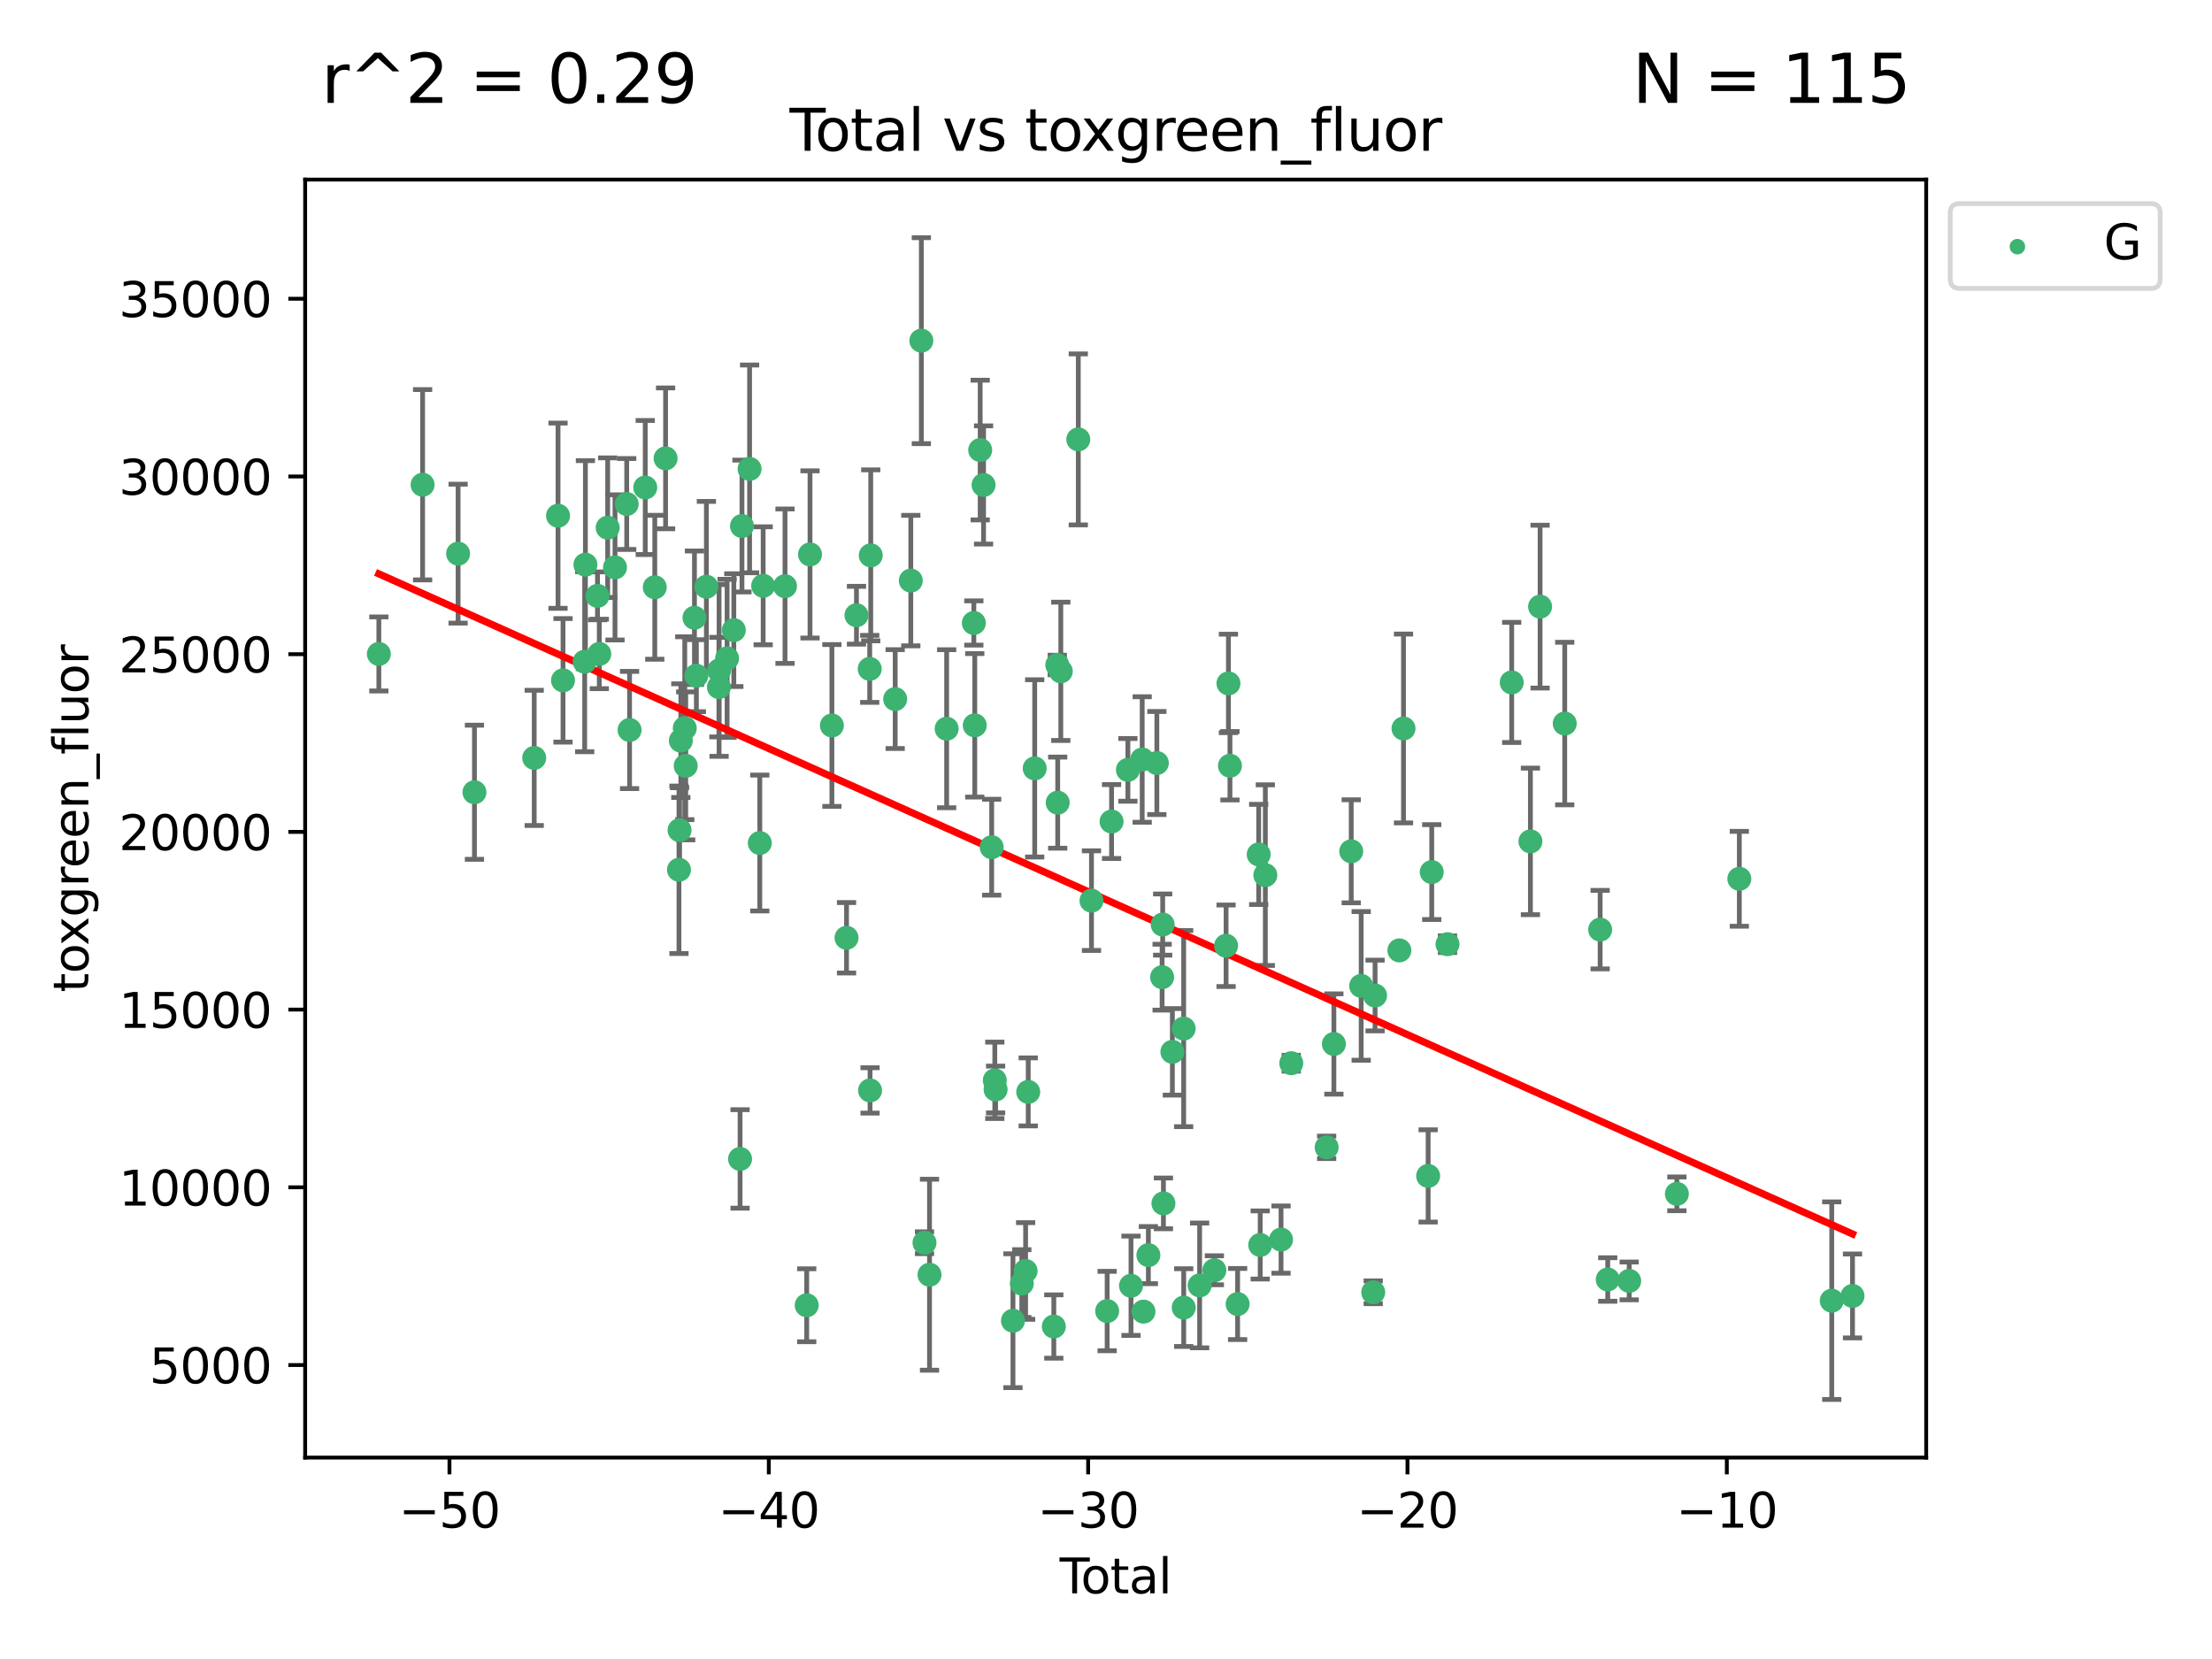 <?xml version="1.0" encoding="utf-8" standalone="no"?>
<!DOCTYPE svg PUBLIC "-//W3C//DTD SVG 1.1//EN"
  "http://www.w3.org/Graphics/SVG/1.1/DTD/svg11.dtd">
<svg xmlns:xlink="http://www.w3.org/1999/xlink" width="460.8pt" height="345.6pt" viewBox="0 0 460.8 345.6" xmlns="http://www.w3.org/2000/svg" version="1.1">
 <defs>
  <style type="text/css">*{stroke-linejoin: round; stroke-linecap: butt}</style>
 </defs>
 <g id="figure_1">
  <g id="patch_1">
   <path d="M 0 345.6 
L 460.8 345.6 
L 460.8 0 
L 0 0 
z
" style="fill: #ffffff"/>
  </g>
  <g id="axes_1">
   <g id="patch_2">
    <path d="M 63.571 303.64 
L 401.26 303.64 
L 401.26 37.411 
L 63.571 37.411 
z
" style="fill: #ffffff"/>
   </g>
   <g id="PathCollection_1">
    <defs>
     <path id="m8203124e10" d="M 0 1.118 
C 0.297 1.118 0.581 1 0.791 0.791 
C 1 0.581 1.118 0.297 1.118 0 
C 1.118 -0.297 1 -0.581 0.791 -0.791 
C 0.581 -1 0.297 -1.118 0 -1.118 
C -0.297 -1.118 -0.581 -1 -0.791 -0.791 
C -1 -0.581 -1.118 -0.297 -1.118 0 
C -1.118 0.297 -1 0.581 -0.791 0.791 
C -0.581 1 -0.297 1.118 0 1.118 
z
" style="stroke: #3cb371"/>
    </defs>
    <g clip-path="url(#pb8839215ed)">
     <use xlink:href="#m8203124e10" x="78.921" y="136.229" style="fill: #3cb371; stroke: #3cb371"/>
     <use xlink:href="#m8203124e10" x="88.034" y="100.981" style="fill: #3cb371; stroke: #3cb371"/>
     <use xlink:href="#m8203124e10" x="95.431" y="115.335" style="fill: #3cb371; stroke: #3cb371"/>
     <use xlink:href="#m8203124e10" x="98.837" y="165.04" style="fill: #3cb371; stroke: #3cb371"/>
     <use xlink:href="#m8203124e10" x="111.287" y="157.885" style="fill: #3cb371; stroke: #3cb371"/>
     <use xlink:href="#m8203124e10" x="116.249" y="107.431" style="fill: #3cb371; stroke: #3cb371"/>
     <use xlink:href="#m8203124e10" x="117.288" y="141.728" style="fill: #3cb371; stroke: #3cb371"/>
     <use xlink:href="#m8203124e10" x="121.8" y="137.846" style="fill: #3cb371; stroke: #3cb371"/>
     <use xlink:href="#m8203124e10" x="121.953" y="117.634" style="fill: #3cb371; stroke: #3cb371"/>
     <use xlink:href="#m8203124e10" x="124.469" y="124.128" style="fill: #3cb371; stroke: #3cb371"/>
     <use xlink:href="#m8203124e10" x="124.844" y="136.228" style="fill: #3cb371; stroke: #3cb371"/>
     <use xlink:href="#m8203124e10" x="126.591" y="109.925" style="fill: #3cb371; stroke: #3cb371"/>
     <use xlink:href="#m8203124e10" x="128.117" y="118.198" style="fill: #3cb371; stroke: #3cb371"/>
     <use xlink:href="#m8203124e10" x="130.556" y="104.992" style="fill: #3cb371; stroke: #3cb371"/>
     <use xlink:href="#m8203124e10" x="131.152" y="152.069" style="fill: #3cb371; stroke: #3cb371"/>
     <use xlink:href="#m8203124e10" x="134.417" y="101.555" style="fill: #3cb371; stroke: #3cb371"/>
     <use xlink:href="#m8203124e10" x="136.403" y="122.334" style="fill: #3cb371; stroke: #3cb371"/>
     <use xlink:href="#m8203124e10" x="138.654" y="95.483" style="fill: #3cb371; stroke: #3cb371"/>
     <use xlink:href="#m8203124e10" x="141.442" y="181.189" style="fill: #3cb371; stroke: #3cb371"/>
     <use xlink:href="#m8203124e10" x="141.564" y="172.942" style="fill: #3cb371; stroke: #3cb371"/>
     <use xlink:href="#m8203124e10" x="141.829" y="154.289" style="fill: #3cb371; stroke: #3cb371"/>
     <use xlink:href="#m8203124e10" x="142.649" y="151.697" style="fill: #3cb371; stroke: #3cb371"/>
     <use xlink:href="#m8203124e10" x="142.847" y="159.545" style="fill: #3cb371; stroke: #3cb371"/>
     <use xlink:href="#m8203124e10" x="144.67" y="128.688" style="fill: #3cb371; stroke: #3cb371"/>
     <use xlink:href="#m8203124e10" x="145.066" y="140.753" style="fill: #3cb371; stroke: #3cb371"/>
     <use xlink:href="#m8203124e10" x="147.155" y="122.227" style="fill: #3cb371; stroke: #3cb371"/>
     <use xlink:href="#m8203124e10" x="149.762" y="143.139" style="fill: #3cb371; stroke: #3cb371"/>
     <use xlink:href="#m8203124e10" x="149.798" y="139.667" style="fill: #3cb371; stroke: #3cb371"/>
     <use xlink:href="#m8203124e10" x="151.469" y="137.149" style="fill: #3cb371; stroke: #3cb371"/>
     <use xlink:href="#m8203124e10" x="152.868" y="131.268" style="fill: #3cb371; stroke: #3cb371"/>
     <use xlink:href="#m8203124e10" x="154.169" y="241.427" style="fill: #3cb371; stroke: #3cb371"/>
     <use xlink:href="#m8203124e10" x="154.566" y="109.58" style="fill: #3cb371; stroke: #3cb371"/>
     <use xlink:href="#m8203124e10" x="156.153" y="97.681" style="fill: #3cb371; stroke: #3cb371"/>
     <use xlink:href="#m8203124e10" x="158.279" y="175.618" style="fill: #3cb371; stroke: #3cb371"/>
     <use xlink:href="#m8203124e10" x="158.981" y="122.031" style="fill: #3cb371; stroke: #3cb371"/>
     <use xlink:href="#m8203124e10" x="163.533" y="122.111" style="fill: #3cb371; stroke: #3cb371"/>
     <use xlink:href="#m8203124e10" x="168.052" y="271.909" style="fill: #3cb371; stroke: #3cb371"/>
     <use xlink:href="#m8203124e10" x="168.74" y="115.495" style="fill: #3cb371; stroke: #3cb371"/>
     <use xlink:href="#m8203124e10" x="173.299" y="151.13" style="fill: #3cb371; stroke: #3cb371"/>
     <use xlink:href="#m8203124e10" x="176.348" y="195.359" style="fill: #3cb371; stroke: #3cb371"/>
     <use xlink:href="#m8203124e10" x="178.418" y="128.163" style="fill: #3cb371; stroke: #3cb371"/>
     <use xlink:href="#m8203124e10" x="181.175" y="139.339" style="fill: #3cb371; stroke: #3cb371"/>
     <use xlink:href="#m8203124e10" x="181.248" y="227.156" style="fill: #3cb371; stroke: #3cb371"/>
     <use xlink:href="#m8203124e10" x="181.392" y="115.688" style="fill: #3cb371; stroke: #3cb371"/>
     <use xlink:href="#m8203124e10" x="186.483" y="145.631" style="fill: #3cb371; stroke: #3cb371"/>
     <use xlink:href="#m8203124e10" x="189.737" y="120.949" style="fill: #3cb371; stroke: #3cb371"/>
     <use xlink:href="#m8203124e10" x="191.932" y="70.966" style="fill: #3cb371; stroke: #3cb371"/>
     <use xlink:href="#m8203124e10" x="192.59" y="258.886" style="fill: #3cb371; stroke: #3cb371"/>
     <use xlink:href="#m8203124e10" x="193.635" y="265.545" style="fill: #3cb371; stroke: #3cb371"/>
     <use xlink:href="#m8203124e10" x="197.204" y="151.805" style="fill: #3cb371; stroke: #3cb371"/>
     <use xlink:href="#m8203124e10" x="202.868" y="129.779" style="fill: #3cb371; stroke: #3cb371"/>
     <use xlink:href="#m8203124e10" x="203.06" y="151.101" style="fill: #3cb371; stroke: #3cb371"/>
     <use xlink:href="#m8203124e10" x="204.192" y="93.754" style="fill: #3cb371; stroke: #3cb371"/>
     <use xlink:href="#m8203124e10" x="204.894" y="101.027" style="fill: #3cb371; stroke: #3cb371"/>
     <use xlink:href="#m8203124e10" x="206.587" y="176.486" style="fill: #3cb371; stroke: #3cb371"/>
     <use xlink:href="#m8203124e10" x="207.235" y="225.049" style="fill: #3cb371; stroke: #3cb371"/>
     <use xlink:href="#m8203124e10" x="207.402" y="226.964" style="fill: #3cb371; stroke: #3cb371"/>
     <use xlink:href="#m8203124e10" x="211.018" y="275.128" style="fill: #3cb371; stroke: #3cb371"/>
     <use xlink:href="#m8203124e10" x="212.862" y="267.39" style="fill: #3cb371; stroke: #3cb371"/>
     <use xlink:href="#m8203124e10" x="213.656" y="264.768" style="fill: #3cb371; stroke: #3cb371"/>
     <use xlink:href="#m8203124e10" x="214.198" y="227.465" style="fill: #3cb371; stroke: #3cb371"/>
     <use xlink:href="#m8203124e10" x="215.547" y="160.065" style="fill: #3cb371; stroke: #3cb371"/>
     <use xlink:href="#m8203124e10" x="219.528" y="276.338" style="fill: #3cb371; stroke: #3cb371"/>
     <use xlink:href="#m8203124e10" x="220.251" y="138.518" style="fill: #3cb371; stroke: #3cb371"/>
     <use xlink:href="#m8203124e10" x="220.34" y="167.207" style="fill: #3cb371; stroke: #3cb371"/>
     <use xlink:href="#m8203124e10" x="220.984" y="139.847" style="fill: #3cb371; stroke: #3cb371"/>
     <use xlink:href="#m8203124e10" x="224.627" y="91.533" style="fill: #3cb371; stroke: #3cb371"/>
     <use xlink:href="#m8203124e10" x="227.375" y="187.621" style="fill: #3cb371; stroke: #3cb371"/>
     <use xlink:href="#m8203124e10" x="230.639" y="273.114" style="fill: #3cb371; stroke: #3cb371"/>
     <use xlink:href="#m8203124e10" x="231.56" y="171.141" style="fill: #3cb371; stroke: #3cb371"/>
     <use xlink:href="#m8203124e10" x="234.961" y="160.377" style="fill: #3cb371; stroke: #3cb371"/>
     <use xlink:href="#m8203124e10" x="235.608" y="267.846" style="fill: #3cb371; stroke: #3cb371"/>
     <use xlink:href="#m8203124e10" x="237.939" y="158.216" style="fill: #3cb371; stroke: #3cb371"/>
     <use xlink:href="#m8203124e10" x="238.211" y="273.234" style="fill: #3cb371; stroke: #3cb371"/>
     <use xlink:href="#m8203124e10" x="239.227" y="261.46" style="fill: #3cb371; stroke: #3cb371"/>
     <use xlink:href="#m8203124e10" x="240.994" y="158.951" style="fill: #3cb371; stroke: #3cb371"/>
     <use xlink:href="#m8203124e10" x="242.089" y="203.563" style="fill: #3cb371; stroke: #3cb371"/>
     <use xlink:href="#m8203124e10" x="242.209" y="192.601" style="fill: #3cb371; stroke: #3cb371"/>
     <use xlink:href="#m8203124e10" x="242.364" y="250.686" style="fill: #3cb371; stroke: #3cb371"/>
     <use xlink:href="#m8203124e10" x="244.227" y="219.121" style="fill: #3cb371; stroke: #3cb371"/>
     <use xlink:href="#m8203124e10" x="246.579" y="214.273" style="fill: #3cb371; stroke: #3cb371"/>
     <use xlink:href="#m8203124e10" x="246.589" y="272.397" style="fill: #3cb371; stroke: #3cb371"/>
     <use xlink:href="#m8203124e10" x="249.904" y="267.778" style="fill: #3cb371; stroke: #3cb371"/>
     <use xlink:href="#m8203124e10" x="252.976" y="264.62" style="fill: #3cb371; stroke: #3cb371"/>
     <use xlink:href="#m8203124e10" x="255.414" y="197.019" style="fill: #3cb371; stroke: #3cb371"/>
     <use xlink:href="#m8203124e10" x="255.907" y="142.368" style="fill: #3cb371; stroke: #3cb371"/>
     <use xlink:href="#m8203124e10" x="256.223" y="159.52" style="fill: #3cb371; stroke: #3cb371"/>
     <use xlink:href="#m8203124e10" x="257.82" y="271.654" style="fill: #3cb371; stroke: #3cb371"/>
     <use xlink:href="#m8203124e10" x="262.21" y="177.995" style="fill: #3cb371; stroke: #3cb371"/>
     <use xlink:href="#m8203124e10" x="262.525" y="259.352" style="fill: #3cb371; stroke: #3cb371"/>
     <use xlink:href="#m8203124e10" x="263.591" y="182.306" style="fill: #3cb371; stroke: #3cb371"/>
     <use xlink:href="#m8203124e10" x="266.864" y="258.228" style="fill: #3cb371; stroke: #3cb371"/>
     <use xlink:href="#m8203124e10" x="268.995" y="221.484" style="fill: #3cb371; stroke: #3cb371"/>
     <use xlink:href="#m8203124e10" x="276.367" y="239.014" style="fill: #3cb371; stroke: #3cb371"/>
     <use xlink:href="#m8203124e10" x="277.872" y="217.483" style="fill: #3cb371; stroke: #3cb371"/>
     <use xlink:href="#m8203124e10" x="281.485" y="177.343" style="fill: #3cb371; stroke: #3cb371"/>
     <use xlink:href="#m8203124e10" x="283.559" y="205.382" style="fill: #3cb371; stroke: #3cb371"/>
     <use xlink:href="#m8203124e10" x="286.066" y="269.209" style="fill: #3cb371; stroke: #3cb371"/>
     <use xlink:href="#m8203124e10" x="286.452" y="207.388" style="fill: #3cb371; stroke: #3cb371"/>
     <use xlink:href="#m8203124e10" x="291.517" y="197.984" style="fill: #3cb371; stroke: #3cb371"/>
     <use xlink:href="#m8203124e10" x="292.376" y="151.753" style="fill: #3cb371; stroke: #3cb371"/>
     <use xlink:href="#m8203124e10" x="297.507" y="244.967" style="fill: #3cb371; stroke: #3cb371"/>
     <use xlink:href="#m8203124e10" x="298.257" y="181.67" style="fill: #3cb371; stroke: #3cb371"/>
     <use xlink:href="#m8203124e10" x="301.54" y="196.694" style="fill: #3cb371; stroke: #3cb371"/>
     <use xlink:href="#m8203124e10" x="314.915" y="142.16" style="fill: #3cb371; stroke: #3cb371"/>
     <use xlink:href="#m8203124e10" x="318.814" y="175.278" style="fill: #3cb371; stroke: #3cb371"/>
     <use xlink:href="#m8203124e10" x="320.828" y="126.372" style="fill: #3cb371; stroke: #3cb371"/>
     <use xlink:href="#m8203124e10" x="325.963" y="150.727" style="fill: #3cb371; stroke: #3cb371"/>
     <use xlink:href="#m8203124e10" x="333.34" y="193.657" style="fill: #3cb371; stroke: #3cb371"/>
     <use xlink:href="#m8203124e10" x="334.921" y="266.54" style="fill: #3cb371; stroke: #3cb371"/>
     <use xlink:href="#m8203124e10" x="339.39" y="266.836" style="fill: #3cb371; stroke: #3cb371"/>
     <use xlink:href="#m8203124e10" x="349.323" y="248.701" style="fill: #3cb371; stroke: #3cb371"/>
     <use xlink:href="#m8203124e10" x="362.334" y="183.069" style="fill: #3cb371; stroke: #3cb371"/>
     <use xlink:href="#m8203124e10" x="381.585" y="270.958" style="fill: #3cb371; stroke: #3cb371"/>
     <use xlink:href="#m8203124e10" x="385.911" y="269.971" style="fill: #3cb371; stroke: #3cb371"/>
    </g>
   </g>
   <g id="matplotlib.axis_1">
    <g id="xtick_1">
     <g id="line2d_1">
      <defs>
       <path id="md973790590" d="M 0 0 
L 0 3.5 
" style="stroke: #000000; stroke-width: 0.8"/>
      </defs>
      <g>
       <use xlink:href="#md973790590" x="93.632" y="303.64" style="stroke: #000000; stroke-width: 0.8"/>
      </g>
     </g>
     <g id="text_1">
      <!-- −50 -->
      <g transform="translate(83.08 318.238)scale(0.1 -0.1)">
       <defs>
        <path id="DejaVuSans-2212" d="M 678 2272 
L 4684 2272 
L 4684 1741 
L 678 1741 
L 678 2272 
z
" transform="scale(0.016)"/>
        <path id="DejaVuSans-35" d="M 691 4666 
L 3169 4666 
L 3169 4134 
L 1269 4134 
L 1269 2991 
Q 1406 3038 1543 3061 
Q 1681 3084 1819 3084 
Q 2600 3084 3056 2656 
Q 3513 2228 3513 1497 
Q 3513 744 3044 326 
Q 2575 -91 1722 -91 
Q 1428 -91 1123 -41 
Q 819 9 494 109 
L 494 744 
Q 775 591 1075 516 
Q 1375 441 1709 441 
Q 2250 441 2565 725 
Q 2881 1009 2881 1497 
Q 2881 1984 2565 2268 
Q 2250 2553 1709 2553 
Q 1456 2553 1204 2497 
Q 953 2441 691 2322 
L 691 4666 
z
" transform="scale(0.016)"/>
        <path id="DejaVuSans-30" d="M 2034 4250 
Q 1547 4250 1301 3770 
Q 1056 3291 1056 2328 
Q 1056 1369 1301 889 
Q 1547 409 2034 409 
Q 2525 409 2770 889 
Q 3016 1369 3016 2328 
Q 3016 3291 2770 3770 
Q 2525 4250 2034 4250 
z
M 2034 4750 
Q 2819 4750 3233 4129 
Q 3647 3509 3647 2328 
Q 3647 1150 3233 529 
Q 2819 -91 2034 -91 
Q 1250 -91 836 529 
Q 422 1150 422 2328 
Q 422 3509 836 4129 
Q 1250 4750 2034 4750 
z
" transform="scale(0.016)"/>
       </defs>
       <use xlink:href="#DejaVuSans-2212"/>
       <use xlink:href="#DejaVuSans-35" x="83.789"/>
       <use xlink:href="#DejaVuSans-30" x="147.412"/>
      </g>
     </g>
    </g>
    <g id="xtick_2">
     <g id="line2d_2">
      <g>
       <use xlink:href="#md973790590" x="160.156" y="303.64" style="stroke: #000000; stroke-width: 0.8"/>
      </g>
     </g>
     <g id="text_2">
      <!-- −40 -->
      <g transform="translate(149.604 318.238)scale(0.1 -0.1)">
       <defs>
        <path id="DejaVuSans-34" d="M 2419 4116 
L 825 1625 
L 2419 1625 
L 2419 4116 
z
M 2253 4666 
L 3047 4666 
L 3047 1625 
L 3713 1625 
L 3713 1100 
L 3047 1100 
L 3047 0 
L 2419 0 
L 2419 1100 
L 313 1100 
L 313 1709 
L 2253 4666 
z
" transform="scale(0.016)"/>
       </defs>
       <use xlink:href="#DejaVuSans-2212"/>
       <use xlink:href="#DejaVuSans-34" x="83.789"/>
       <use xlink:href="#DejaVuSans-30" x="147.412"/>
      </g>
     </g>
    </g>
    <g id="xtick_3">
     <g id="line2d_3">
      <g>
       <use xlink:href="#md973790590" x="226.68" y="303.64" style="stroke: #000000; stroke-width: 0.8"/>
      </g>
     </g>
     <g id="text_3">
      <!-- −30 -->
      <g transform="translate(216.127 318.238)scale(0.1 -0.1)">
       <defs>
        <path id="DejaVuSans-33" d="M 2597 2516 
Q 3050 2419 3304 2112 
Q 3559 1806 3559 1356 
Q 3559 666 3084 287 
Q 2609 -91 1734 -91 
Q 1441 -91 1130 -33 
Q 819 25 488 141 
L 488 750 
Q 750 597 1062 519 
Q 1375 441 1716 441 
Q 2309 441 2620 675 
Q 2931 909 2931 1356 
Q 2931 1769 2642 2001 
Q 2353 2234 1838 2234 
L 1294 2234 
L 1294 2753 
L 1863 2753 
Q 2328 2753 2575 2939 
Q 2822 3125 2822 3475 
Q 2822 3834 2567 4026 
Q 2313 4219 1838 4219 
Q 1578 4219 1281 4162 
Q 984 4106 628 3988 
L 628 4550 
Q 988 4650 1302 4700 
Q 1616 4750 1894 4750 
Q 2613 4750 3031 4423 
Q 3450 4097 3450 3541 
Q 3450 3153 3228 2886 
Q 3006 2619 2597 2516 
z
" transform="scale(0.016)"/>
       </defs>
       <use xlink:href="#DejaVuSans-2212"/>
       <use xlink:href="#DejaVuSans-33" x="83.789"/>
       <use xlink:href="#DejaVuSans-30" x="147.412"/>
      </g>
     </g>
    </g>
    <g id="xtick_4">
     <g id="line2d_4">
      <g>
       <use xlink:href="#md973790590" x="293.203" y="303.64" style="stroke: #000000; stroke-width: 0.8"/>
      </g>
     </g>
     <g id="text_4">
      <!-- −20 -->
      <g transform="translate(282.651 318.238)scale(0.1 -0.1)">
       <defs>
        <path id="DejaVuSans-32" d="M 1228 531 
L 3431 531 
L 3431 0 
L 469 0 
L 469 531 
Q 828 903 1448 1529 
Q 2069 2156 2228 2338 
Q 2531 2678 2651 2914 
Q 2772 3150 2772 3378 
Q 2772 3750 2511 3984 
Q 2250 4219 1831 4219 
Q 1534 4219 1204 4116 
Q 875 4013 500 3803 
L 500 4441 
Q 881 4594 1212 4672 
Q 1544 4750 1819 4750 
Q 2544 4750 2975 4387 
Q 3406 4025 3406 3419 
Q 3406 3131 3298 2873 
Q 3191 2616 2906 2266 
Q 2828 2175 2409 1742 
Q 1991 1309 1228 531 
z
" transform="scale(0.016)"/>
       </defs>
       <use xlink:href="#DejaVuSans-2212"/>
       <use xlink:href="#DejaVuSans-32" x="83.789"/>
       <use xlink:href="#DejaVuSans-30" x="147.412"/>
      </g>
     </g>
    </g>
    <g id="xtick_5">
     <g id="line2d_5">
      <g>
       <use xlink:href="#md973790590" x="359.727" y="303.64" style="stroke: #000000; stroke-width: 0.8"/>
      </g>
     </g>
     <g id="text_5">
      <!-- −10 -->
      <g transform="translate(349.174 318.238)scale(0.1 -0.1)">
       <defs>
        <path id="DejaVuSans-31" d="M 794 531 
L 1825 531 
L 1825 4091 
L 703 3866 
L 703 4441 
L 1819 4666 
L 2450 4666 
L 2450 531 
L 3481 531 
L 3481 0 
L 794 0 
L 794 531 
z
" transform="scale(0.016)"/>
       </defs>
       <use xlink:href="#DejaVuSans-2212"/>
       <use xlink:href="#DejaVuSans-31" x="83.789"/>
       <use xlink:href="#DejaVuSans-30" x="147.412"/>
      </g>
     </g>
    </g>
    <g id="text_6">
     <!-- Total -->
     <g transform="translate(220.739 331.917)scale(0.1 -0.1)">
      <defs>
       <path id="DejaVuSans-54" d="M -19 4666 
L 3928 4666 
L 3928 4134 
L 2272 4134 
L 2272 0 
L 1638 0 
L 1638 4134 
L -19 4134 
L -19 4666 
z
" transform="scale(0.016)"/>
       <path id="DejaVuSans-6f" d="M 1959 3097 
Q 1497 3097 1228 2736 
Q 959 2375 959 1747 
Q 959 1119 1226 758 
Q 1494 397 1959 397 
Q 2419 397 2687 759 
Q 2956 1122 2956 1747 
Q 2956 2369 2687 2733 
Q 2419 3097 1959 3097 
z
M 1959 3584 
Q 2709 3584 3137 3096 
Q 3566 2609 3566 1747 
Q 3566 888 3137 398 
Q 2709 -91 1959 -91 
Q 1206 -91 779 398 
Q 353 888 353 1747 
Q 353 2609 779 3096 
Q 1206 3584 1959 3584 
z
" transform="scale(0.016)"/>
       <path id="DejaVuSans-74" d="M 1172 4494 
L 1172 3500 
L 2356 3500 
L 2356 3053 
L 1172 3053 
L 1172 1153 
Q 1172 725 1289 603 
Q 1406 481 1766 481 
L 2356 481 
L 2356 0 
L 1766 0 
Q 1100 0 847 248 
Q 594 497 594 1153 
L 594 3053 
L 172 3053 
L 172 3500 
L 594 3500 
L 594 4494 
L 1172 4494 
z
" transform="scale(0.016)"/>
       <path id="DejaVuSans-61" d="M 2194 1759 
Q 1497 1759 1228 1600 
Q 959 1441 959 1056 
Q 959 750 1161 570 
Q 1363 391 1709 391 
Q 2188 391 2477 730 
Q 2766 1069 2766 1631 
L 2766 1759 
L 2194 1759 
z
M 3341 1997 
L 3341 0 
L 2766 0 
L 2766 531 
Q 2569 213 2275 61 
Q 1981 -91 1556 -91 
Q 1019 -91 701 211 
Q 384 513 384 1019 
Q 384 1609 779 1909 
Q 1175 2209 1959 2209 
L 2766 2209 
L 2766 2266 
Q 2766 2663 2505 2880 
Q 2244 3097 1772 3097 
Q 1472 3097 1187 3025 
Q 903 2953 641 2809 
L 641 3341 
Q 956 3463 1253 3523 
Q 1550 3584 1831 3584 
Q 2591 3584 2966 3190 
Q 3341 2797 3341 1997 
z
" transform="scale(0.016)"/>
       <path id="DejaVuSans-6c" d="M 603 4863 
L 1178 4863 
L 1178 0 
L 603 0 
L 603 4863 
z
" transform="scale(0.016)"/>
      </defs>
      <use xlink:href="#DejaVuSans-54"/>
      <use xlink:href="#DejaVuSans-6f" x="44.084"/>
      <use xlink:href="#DejaVuSans-74" x="105.266"/>
      <use xlink:href="#DejaVuSans-61" x="144.475"/>
      <use xlink:href="#DejaVuSans-6c" x="205.754"/>
     </g>
    </g>
   </g>
   <g id="matplotlib.axis_2">
    <g id="ytick_1">
     <g id="line2d_6">
      <defs>
       <path id="m4e4ef8a54a" d="M 0 0 
L -3.5 0 
" style="stroke: #000000; stroke-width: 0.8"/>
      </defs>
      <g>
       <use xlink:href="#m4e4ef8a54a" x="63.571" y="284.362" style="stroke: #000000; stroke-width: 0.8"/>
      </g>
     </g>
     <g id="text_7">
      <!-- 5000 -->
      <g transform="translate(31.121 288.161)scale(0.1 -0.1)">
       <use xlink:href="#DejaVuSans-35"/>
       <use xlink:href="#DejaVuSans-30" x="63.623"/>
       <use xlink:href="#DejaVuSans-30" x="127.246"/>
       <use xlink:href="#DejaVuSans-30" x="190.869"/>
      </g>
     </g>
    </g>
    <g id="ytick_2">
     <g id="line2d_7">
      <g>
       <use xlink:href="#m4e4ef8a54a" x="63.571" y="247.34" style="stroke: #000000; stroke-width: 0.8"/>
      </g>
     </g>
     <g id="text_8">
      <!-- 10000 -->
      <g transform="translate(24.759 251.14)scale(0.1 -0.1)">
       <use xlink:href="#DejaVuSans-31"/>
       <use xlink:href="#DejaVuSans-30" x="63.623"/>
       <use xlink:href="#DejaVuSans-30" x="127.246"/>
       <use xlink:href="#DejaVuSans-30" x="190.869"/>
       <use xlink:href="#DejaVuSans-30" x="254.492"/>
      </g>
     </g>
    </g>
    <g id="ytick_3">
     <g id="line2d_8">
      <g>
       <use xlink:href="#m4e4ef8a54a" x="63.571" y="210.319" style="stroke: #000000; stroke-width: 0.8"/>
      </g>
     </g>
     <g id="text_9">
      <!-- 15000 -->
      <g transform="translate(24.759 214.118)scale(0.1 -0.1)">
       <use xlink:href="#DejaVuSans-31"/>
       <use xlink:href="#DejaVuSans-35" x="63.623"/>
       <use xlink:href="#DejaVuSans-30" x="127.246"/>
       <use xlink:href="#DejaVuSans-30" x="190.869"/>
       <use xlink:href="#DejaVuSans-30" x="254.492"/>
      </g>
     </g>
    </g>
    <g id="ytick_4">
     <g id="line2d_9">
      <g>
       <use xlink:href="#m4e4ef8a54a" x="63.571" y="173.298" style="stroke: #000000; stroke-width: 0.8"/>
      </g>
     </g>
     <g id="text_10">
      <!-- 20000 -->
      <g transform="translate(24.759 177.097)scale(0.1 -0.1)">
       <use xlink:href="#DejaVuSans-32"/>
       <use xlink:href="#DejaVuSans-30" x="63.623"/>
       <use xlink:href="#DejaVuSans-30" x="127.246"/>
       <use xlink:href="#DejaVuSans-30" x="190.869"/>
       <use xlink:href="#DejaVuSans-30" x="254.492"/>
      </g>
     </g>
    </g>
    <g id="ytick_5">
     <g id="line2d_10">
      <g>
       <use xlink:href="#m4e4ef8a54a" x="63.571" y="136.277" style="stroke: #000000; stroke-width: 0.8"/>
      </g>
     </g>
     <g id="text_11">
      <!-- 25000 -->
      <g transform="translate(24.759 140.076)scale(0.1 -0.1)">
       <use xlink:href="#DejaVuSans-32"/>
       <use xlink:href="#DejaVuSans-35" x="63.623"/>
       <use xlink:href="#DejaVuSans-30" x="127.246"/>
       <use xlink:href="#DejaVuSans-30" x="190.869"/>
       <use xlink:href="#DejaVuSans-30" x="254.492"/>
      </g>
     </g>
    </g>
    <g id="ytick_6">
     <g id="line2d_11">
      <g>
       <use xlink:href="#m4e4ef8a54a" x="63.571" y="99.255" style="stroke: #000000; stroke-width: 0.8"/>
      </g>
     </g>
     <g id="text_12">
      <!-- 30000 -->
      <g transform="translate(24.759 103.055)scale(0.1 -0.1)">
       <use xlink:href="#DejaVuSans-33"/>
       <use xlink:href="#DejaVuSans-30" x="63.623"/>
       <use xlink:href="#DejaVuSans-30" x="127.246"/>
       <use xlink:href="#DejaVuSans-30" x="190.869"/>
       <use xlink:href="#DejaVuSans-30" x="254.492"/>
      </g>
     </g>
    </g>
    <g id="ytick_7">
     <g id="line2d_12">
      <g>
       <use xlink:href="#m4e4ef8a54a" x="63.571" y="62.234" style="stroke: #000000; stroke-width: 0.8"/>
      </g>
     </g>
     <g id="text_13">
      <!-- 35000 -->
      <g transform="translate(24.759 66.033)scale(0.1 -0.1)">
       <use xlink:href="#DejaVuSans-33"/>
       <use xlink:href="#DejaVuSans-35" x="63.623"/>
       <use xlink:href="#DejaVuSans-30" x="127.246"/>
       <use xlink:href="#DejaVuSans-30" x="190.869"/>
       <use xlink:href="#DejaVuSans-30" x="254.492"/>
      </g>
     </g>
    </g>
    <g id="text_14">
     <!-- toxgreen_fluor -->
     <g transform="translate(18.401 206.72)rotate(-90)scale(0.1 -0.1)">
      <defs>
       <path id="DejaVuSans-78" d="M 3513 3500 
L 2247 1797 
L 3578 0 
L 2900 0 
L 1881 1375 
L 863 0 
L 184 0 
L 1544 1831 
L 300 3500 
L 978 3500 
L 1906 2253 
L 2834 3500 
L 3513 3500 
z
" transform="scale(0.016)"/>
       <path id="DejaVuSans-67" d="M 2906 1791 
Q 2906 2416 2648 2759 
Q 2391 3103 1925 3103 
Q 1463 3103 1205 2759 
Q 947 2416 947 1791 
Q 947 1169 1205 825 
Q 1463 481 1925 481 
Q 2391 481 2648 825 
Q 2906 1169 2906 1791 
z
M 3481 434 
Q 3481 -459 3084 -895 
Q 2688 -1331 1869 -1331 
Q 1566 -1331 1297 -1286 
Q 1028 -1241 775 -1147 
L 775 -588 
Q 1028 -725 1275 -790 
Q 1522 -856 1778 -856 
Q 2344 -856 2625 -561 
Q 2906 -266 2906 331 
L 2906 616 
Q 2728 306 2450 153 
Q 2172 0 1784 0 
Q 1141 0 747 490 
Q 353 981 353 1791 
Q 353 2603 747 3093 
Q 1141 3584 1784 3584 
Q 2172 3584 2450 3431 
Q 2728 3278 2906 2969 
L 2906 3500 
L 3481 3500 
L 3481 434 
z
" transform="scale(0.016)"/>
       <path id="DejaVuSans-72" d="M 2631 2963 
Q 2534 3019 2420 3045 
Q 2306 3072 2169 3072 
Q 1681 3072 1420 2755 
Q 1159 2438 1159 1844 
L 1159 0 
L 581 0 
L 581 3500 
L 1159 3500 
L 1159 2956 
Q 1341 3275 1631 3429 
Q 1922 3584 2338 3584 
Q 2397 3584 2469 3576 
Q 2541 3569 2628 3553 
L 2631 2963 
z
" transform="scale(0.016)"/>
       <path id="DejaVuSans-65" d="M 3597 1894 
L 3597 1613 
L 953 1613 
Q 991 1019 1311 708 
Q 1631 397 2203 397 
Q 2534 397 2845 478 
Q 3156 559 3463 722 
L 3463 178 
Q 3153 47 2828 -22 
Q 2503 -91 2169 -91 
Q 1331 -91 842 396 
Q 353 884 353 1716 
Q 353 2575 817 3079 
Q 1281 3584 2069 3584 
Q 2775 3584 3186 3129 
Q 3597 2675 3597 1894 
z
M 3022 2063 
Q 3016 2534 2758 2815 
Q 2500 3097 2075 3097 
Q 1594 3097 1305 2825 
Q 1016 2553 972 2059 
L 3022 2063 
z
" transform="scale(0.016)"/>
       <path id="DejaVuSans-6e" d="M 3513 2113 
L 3513 0 
L 2938 0 
L 2938 2094 
Q 2938 2591 2744 2837 
Q 2550 3084 2163 3084 
Q 1697 3084 1428 2787 
Q 1159 2491 1159 1978 
L 1159 0 
L 581 0 
L 581 3500 
L 1159 3500 
L 1159 2956 
Q 1366 3272 1645 3428 
Q 1925 3584 2291 3584 
Q 2894 3584 3203 3211 
Q 3513 2838 3513 2113 
z
" transform="scale(0.016)"/>
       <path id="DejaVuSans-5f" d="M 3263 -1063 
L 3263 -1509 
L -63 -1509 
L -63 -1063 
L 3263 -1063 
z
" transform="scale(0.016)"/>
       <path id="DejaVuSans-66" d="M 2375 4863 
L 2375 4384 
L 1825 4384 
Q 1516 4384 1395 4259 
Q 1275 4134 1275 3809 
L 1275 3500 
L 2222 3500 
L 2222 3053 
L 1275 3053 
L 1275 0 
L 697 0 
L 697 3053 
L 147 3053 
L 147 3500 
L 697 3500 
L 697 3744 
Q 697 4328 969 4595 
Q 1241 4863 1831 4863 
L 2375 4863 
z
" transform="scale(0.016)"/>
       <path id="DejaVuSans-75" d="M 544 1381 
L 544 3500 
L 1119 3500 
L 1119 1403 
Q 1119 906 1312 657 
Q 1506 409 1894 409 
Q 2359 409 2629 706 
Q 2900 1003 2900 1516 
L 2900 3500 
L 3475 3500 
L 3475 0 
L 2900 0 
L 2900 538 
Q 2691 219 2414 64 
Q 2138 -91 1772 -91 
Q 1169 -91 856 284 
Q 544 659 544 1381 
z
M 1991 3584 
L 1991 3584 
z
" transform="scale(0.016)"/>
      </defs>
      <use xlink:href="#DejaVuSans-74"/>
      <use xlink:href="#DejaVuSans-6f" x="39.209"/>
      <use xlink:href="#DejaVuSans-78" x="97.266"/>
      <use xlink:href="#DejaVuSans-67" x="156.445"/>
      <use xlink:href="#DejaVuSans-72" x="219.922"/>
      <use xlink:href="#DejaVuSans-65" x="258.785"/>
      <use xlink:href="#DejaVuSans-65" x="320.309"/>
      <use xlink:href="#DejaVuSans-6e" x="381.832"/>
      <use xlink:href="#DejaVuSans-5f" x="445.211"/>
      <use xlink:href="#DejaVuSans-66" x="495.211"/>
      <use xlink:href="#DejaVuSans-6c" x="530.416"/>
      <use xlink:href="#DejaVuSans-75" x="558.199"/>
      <use xlink:href="#DejaVuSans-6f" x="621.578"/>
      <use xlink:href="#DejaVuSans-72" x="682.76"/>
     </g>
    </g>
   </g>
   <g id="LineCollection_1">
    <path d="M 78.921 143.94 
L 78.921 128.517 
" clip-path="url(#pb8839215ed)" style="fill: none; stroke: #696969"/>
    <path d="M 88.034 120.803 
L 88.034 81.16 
" clip-path="url(#pb8839215ed)" style="fill: none; stroke: #696969"/>
    <path d="M 95.431 129.8 
L 95.431 100.869 
" clip-path="url(#pb8839215ed)" style="fill: none; stroke: #696969"/>
    <path d="M 98.837 179.011 
L 98.837 151.07 
" clip-path="url(#pb8839215ed)" style="fill: none; stroke: #696969"/>
    <path d="M 111.287 171.965 
L 111.287 143.804 
" clip-path="url(#pb8839215ed)" style="fill: none; stroke: #696969"/>
    <path d="M 116.249 126.725 
L 116.249 88.136 
" clip-path="url(#pb8839215ed)" style="fill: none; stroke: #696969"/>
    <path d="M 117.288 154.596 
L 117.288 128.86 
" clip-path="url(#pb8839215ed)" style="fill: none; stroke: #696969"/>
    <path d="M 121.8 156.597 
L 121.8 119.095 
" clip-path="url(#pb8839215ed)" style="fill: none; stroke: #696969"/>
    <path d="M 121.953 139.306 
L 121.953 95.962 
" clip-path="url(#pb8839215ed)" style="fill: none; stroke: #696969"/>
    <path d="M 124.469 129.113 
L 124.469 119.142 
" clip-path="url(#pb8839215ed)" style="fill: none; stroke: #696969"/>
    <path d="M 124.844 143.464 
L 124.844 128.992 
" clip-path="url(#pb8839215ed)" style="fill: none; stroke: #696969"/>
    <path d="M 126.591 124.466 
L 126.591 95.383 
" clip-path="url(#pb8839215ed)" style="fill: none; stroke: #696969"/>
    <path d="M 128.117 133.321 
L 128.117 103.075 
" clip-path="url(#pb8839215ed)" style="fill: none; stroke: #696969"/>
    <path d="M 130.556 114.461 
L 130.556 95.523 
" clip-path="url(#pb8839215ed)" style="fill: none; stroke: #696969"/>
    <path d="M 131.152 164.277 
L 131.152 139.86 
" clip-path="url(#pb8839215ed)" style="fill: none; stroke: #696969"/>
    <path d="M 134.417 115.52 
L 134.417 87.591 
" clip-path="url(#pb8839215ed)" style="fill: none; stroke: #696969"/>
    <path d="M 136.403 137.329 
L 136.403 107.339 
" clip-path="url(#pb8839215ed)" style="fill: none; stroke: #696969"/>
    <path d="M 138.654 110.156 
L 138.654 80.81 
" clip-path="url(#pb8839215ed)" style="fill: none; stroke: #696969"/>
    <path d="M 141.442 198.636 
L 141.442 163.741 
" clip-path="url(#pb8839215ed)" style="fill: none; stroke: #696969"/>
    <path d="M 141.564 181.788 
L 141.564 164.095 
" clip-path="url(#pb8839215ed)" style="fill: none; stroke: #696969"/>
    <path d="M 141.829 166.127 
L 141.829 142.451 
" clip-path="url(#pb8839215ed)" style="fill: none; stroke: #696969"/>
    <path d="M 142.649 170.741 
L 142.649 132.653 
" clip-path="url(#pb8839215ed)" style="fill: none; stroke: #696969"/>
    <path d="M 142.847 174.957 
L 142.847 144.133 
" clip-path="url(#pb8839215ed)" style="fill: none; stroke: #696969"/>
    <path d="M 144.67 142.593 
L 144.67 114.784 
" clip-path="url(#pb8839215ed)" style="fill: none; stroke: #696969"/>
    <path d="M 145.066 148.251 
L 145.066 133.255 
" clip-path="url(#pb8839215ed)" style="fill: none; stroke: #696969"/>
    <path d="M 147.155 140.001 
L 147.155 104.453 
" clip-path="url(#pb8839215ed)" style="fill: none; stroke: #696969"/>
    <path d="M 149.762 153.508 
L 149.762 132.77 
" clip-path="url(#pb8839215ed)" style="fill: none; stroke: #696969"/>
    <path d="M 149.798 157.558 
L 149.798 121.776 
" clip-path="url(#pb8839215ed)" style="fill: none; stroke: #696969"/>
    <path d="M 151.469 153.618 
L 151.469 120.68 
" clip-path="url(#pb8839215ed)" style="fill: none; stroke: #696969"/>
    <path d="M 152.868 143.018 
L 152.868 119.517 
" clip-path="url(#pb8839215ed)" style="fill: none; stroke: #696969"/>
    <path d="M 154.169 251.685 
L 154.169 231.168 
" clip-path="url(#pb8839215ed)" style="fill: none; stroke: #696969"/>
    <path d="M 154.566 123.312 
L 154.566 95.849 
" clip-path="url(#pb8839215ed)" style="fill: none; stroke: #696969"/>
    <path d="M 156.153 119.324 
L 156.153 76.039 
" clip-path="url(#pb8839215ed)" style="fill: none; stroke: #696969"/>
    <path d="M 158.279 189.772 
L 158.279 161.464 
" clip-path="url(#pb8839215ed)" style="fill: none; stroke: #696969"/>
    <path d="M 158.981 134.319 
L 158.981 109.744 
" clip-path="url(#pb8839215ed)" style="fill: none; stroke: #696969"/>
    <path d="M 163.533 138.193 
L 163.533 106.029 
" clip-path="url(#pb8839215ed)" style="fill: none; stroke: #696969"/>
    <path d="M 168.052 279.507 
L 168.052 264.31 
" clip-path="url(#pb8839215ed)" style="fill: none; stroke: #696969"/>
    <path d="M 168.74 132.909 
L 168.74 98.082 
" clip-path="url(#pb8839215ed)" style="fill: none; stroke: #696969"/>
    <path d="M 173.299 167.983 
L 173.299 134.276 
" clip-path="url(#pb8839215ed)" style="fill: none; stroke: #696969"/>
    <path d="M 176.348 202.698 
L 176.348 188.02 
" clip-path="url(#pb8839215ed)" style="fill: none; stroke: #696969"/>
    <path d="M 178.418 134.185 
L 178.418 122.142 
" clip-path="url(#pb8839215ed)" style="fill: none; stroke: #696969"/>
    <path d="M 181.175 146.318 
L 181.175 132.361 
" clip-path="url(#pb8839215ed)" style="fill: none; stroke: #696969"/>
    <path d="M 181.248 231.883 
L 181.248 222.429 
" clip-path="url(#pb8839215ed)" style="fill: none; stroke: #696969"/>
    <path d="M 181.392 133.495 
L 181.392 97.88 
" clip-path="url(#pb8839215ed)" style="fill: none; stroke: #696969"/>
    <path d="M 186.483 155.932 
L 186.483 135.33 
" clip-path="url(#pb8839215ed)" style="fill: none; stroke: #696969"/>
    <path d="M 189.737 134.543 
L 189.737 107.355 
" clip-path="url(#pb8839215ed)" style="fill: none; stroke: #696969"/>
    <path d="M 191.932 92.42 
L 191.932 49.513 
" clip-path="url(#pb8839215ed)" style="fill: none; stroke: #696969"/>
    <path d="M 192.59 261.167 
L 192.59 256.606 
" clip-path="url(#pb8839215ed)" style="fill: none; stroke: #696969"/>
    <path d="M 193.635 285.436 
L 193.635 245.654 
" clip-path="url(#pb8839215ed)" style="fill: none; stroke: #696969"/>
    <path d="M 197.204 168.266 
L 197.204 135.344 
" clip-path="url(#pb8839215ed)" style="fill: none; stroke: #696969"/>
    <path d="M 202.868 134.39 
L 202.868 125.169 
" clip-path="url(#pb8839215ed)" style="fill: none; stroke: #696969"/>
    <path d="M 203.06 166.042 
L 203.06 136.159 
" clip-path="url(#pb8839215ed)" style="fill: none; stroke: #696969"/>
    <path d="M 204.192 108.306 
L 204.192 79.203 
" clip-path="url(#pb8839215ed)" style="fill: none; stroke: #696969"/>
    <path d="M 204.894 113.34 
L 204.894 88.713 
" clip-path="url(#pb8839215ed)" style="fill: none; stroke: #696969"/>
    <path d="M 206.587 186.478 
L 206.587 166.495 
" clip-path="url(#pb8839215ed)" style="fill: none; stroke: #696969"/>
    <path d="M 207.235 233.004 
L 207.235 217.093 
" clip-path="url(#pb8839215ed)" style="fill: none; stroke: #696969"/>
    <path d="M 207.402 231.839 
L 207.402 222.09 
" clip-path="url(#pb8839215ed)" style="fill: none; stroke: #696969"/>
    <path d="M 211.018 289.067 
L 211.018 261.188 
" clip-path="url(#pb8839215ed)" style="fill: none; stroke: #696969"/>
    <path d="M 212.862 274.444 
L 212.862 260.335 
" clip-path="url(#pb8839215ed)" style="fill: none; stroke: #696969"/>
    <path d="M 213.656 274.835 
L 213.656 254.701 
" clip-path="url(#pb8839215ed)" style="fill: none; stroke: #696969"/>
    <path d="M 214.198 234.55 
L 214.198 220.379 
" clip-path="url(#pb8839215ed)" style="fill: none; stroke: #696969"/>
    <path d="M 215.547 178.532 
L 215.547 141.597 
" clip-path="url(#pb8839215ed)" style="fill: none; stroke: #696969"/>
    <path d="M 219.528 282.94 
L 219.528 269.737 
" clip-path="url(#pb8839215ed)" style="fill: none; stroke: #696969"/>
    <path d="M 220.251 140.549 
L 220.251 136.487 
" clip-path="url(#pb8839215ed)" style="fill: none; stroke: #696969"/>
    <path d="M 220.34 176.698 
L 220.34 157.716 
" clip-path="url(#pb8839215ed)" style="fill: none; stroke: #696969"/>
    <path d="M 220.984 154.252 
L 220.984 125.442 
" clip-path="url(#pb8839215ed)" style="fill: none; stroke: #696969"/>
    <path d="M 224.627 109.348 
L 224.627 73.718 
" clip-path="url(#pb8839215ed)" style="fill: none; stroke: #696969"/>
    <path d="M 227.375 197.997 
L 227.375 177.244 
" clip-path="url(#pb8839215ed)" style="fill: none; stroke: #696969"/>
    <path d="M 230.639 281.384 
L 230.639 264.844 
" clip-path="url(#pb8839215ed)" style="fill: none; stroke: #696969"/>
    <path d="M 231.56 178.841 
L 231.56 163.441 
" clip-path="url(#pb8839215ed)" style="fill: none; stroke: #696969"/>
    <path d="M 234.961 166.909 
L 234.961 153.844 
" clip-path="url(#pb8839215ed)" style="fill: none; stroke: #696969"/>
    <path d="M 235.608 278.188 
L 235.608 257.504 
" clip-path="url(#pb8839215ed)" style="fill: none; stroke: #696969"/>
    <path d="M 237.939 171.286 
L 237.939 145.146 
" clip-path="url(#pb8839215ed)" style="fill: none; stroke: #696969"/>
    <path d="M 238.211 273.863 
L 238.211 272.605 
" clip-path="url(#pb8839215ed)" style="fill: none; stroke: #696969"/>
    <path d="M 239.227 267.412 
L 239.227 255.508 
" clip-path="url(#pb8839215ed)" style="fill: none; stroke: #696969"/>
    <path d="M 240.994 169.683 
L 240.994 148.219 
" clip-path="url(#pb8839215ed)" style="fill: none; stroke: #696969"/>
    <path d="M 242.089 210.429 
L 242.089 196.698 
" clip-path="url(#pb8839215ed)" style="fill: none; stroke: #696969"/>
    <path d="M 242.209 198.97 
L 242.209 186.232 
" clip-path="url(#pb8839215ed)" style="fill: none; stroke: #696969"/>
    <path d="M 242.364 255.971 
L 242.364 245.401 
" clip-path="url(#pb8839215ed)" style="fill: none; stroke: #696969"/>
    <path d="M 244.227 228.136 
L 244.227 210.107 
" clip-path="url(#pb8839215ed)" style="fill: none; stroke: #696969"/>
    <path d="M 246.579 234.707 
L 246.579 193.839 
" clip-path="url(#pb8839215ed)" style="fill: none; stroke: #696969"/>
    <path d="M 246.589 280.494 
L 246.589 264.3 
" clip-path="url(#pb8839215ed)" style="fill: none; stroke: #696969"/>
    <path d="M 249.904 280.774 
L 249.904 254.781 
" clip-path="url(#pb8839215ed)" style="fill: none; stroke: #696969"/>
    <path d="M 252.976 267.64 
L 252.976 261.599 
" clip-path="url(#pb8839215ed)" style="fill: none; stroke: #696969"/>
    <path d="M 255.414 205.514 
L 255.414 188.525 
" clip-path="url(#pb8839215ed)" style="fill: none; stroke: #696969"/>
    <path d="M 255.907 152.624 
L 255.907 132.112 
" clip-path="url(#pb8839215ed)" style="fill: none; stroke: #696969"/>
    <path d="M 256.223 166.647 
L 256.223 152.394 
" clip-path="url(#pb8839215ed)" style="fill: none; stroke: #696969"/>
    <path d="M 257.82 279.057 
L 257.82 264.251 
" clip-path="url(#pb8839215ed)" style="fill: none; stroke: #696969"/>
    <path d="M 262.21 188.432 
L 262.21 167.559 
" clip-path="url(#pb8839215ed)" style="fill: none; stroke: #696969"/>
    <path d="M 262.525 266.45 
L 262.525 252.254 
" clip-path="url(#pb8839215ed)" style="fill: none; stroke: #696969"/>
    <path d="M 263.591 201.12 
L 263.591 163.492 
" clip-path="url(#pb8839215ed)" style="fill: none; stroke: #696969"/>
    <path d="M 266.864 265.228 
L 266.864 251.228 
" clip-path="url(#pb8839215ed)" style="fill: none; stroke: #696969"/>
    <path d="M 268.995 223.14 
L 268.995 219.829 
" clip-path="url(#pb8839215ed)" style="fill: none; stroke: #696969"/>
    <path d="M 276.367 241.357 
L 276.367 236.672 
" clip-path="url(#pb8839215ed)" style="fill: none; stroke: #696969"/>
    <path d="M 277.872 227.93 
L 277.872 207.037 
" clip-path="url(#pb8839215ed)" style="fill: none; stroke: #696969"/>
    <path d="M 281.485 188.076 
L 281.485 166.611 
" clip-path="url(#pb8839215ed)" style="fill: none; stroke: #696969"/>
    <path d="M 283.559 220.864 
L 283.559 189.9 
" clip-path="url(#pb8839215ed)" style="fill: none; stroke: #696969"/>
    <path d="M 286.066 271.584 
L 286.066 266.833 
" clip-path="url(#pb8839215ed)" style="fill: none; stroke: #696969"/>
    <path d="M 286.452 214.754 
L 286.452 200.022 
" clip-path="url(#pb8839215ed)" style="fill: none; stroke: #696969"/>
    <path d="M 291.517 198.674 
L 291.517 197.294 
" clip-path="url(#pb8839215ed)" style="fill: none; stroke: #696969"/>
    <path d="M 292.376 171.423 
L 292.376 132.083 
" clip-path="url(#pb8839215ed)" style="fill: none; stroke: #696969"/>
    <path d="M 297.507 254.575 
L 297.507 235.359 
" clip-path="url(#pb8839215ed)" style="fill: none; stroke: #696969"/>
    <path d="M 298.257 191.554 
L 298.257 171.787 
" clip-path="url(#pb8839215ed)" style="fill: none; stroke: #696969"/>
    <path d="M 301.54 198.426 
L 301.54 194.962 
" clip-path="url(#pb8839215ed)" style="fill: none; stroke: #696969"/>
    <path d="M 314.915 154.678 
L 314.915 129.643 
" clip-path="url(#pb8839215ed)" style="fill: none; stroke: #696969"/>
    <path d="M 318.814 190.541 
L 318.814 160.015 
" clip-path="url(#pb8839215ed)" style="fill: none; stroke: #696969"/>
    <path d="M 320.828 143.331 
L 320.828 109.412 
" clip-path="url(#pb8839215ed)" style="fill: none; stroke: #696969"/>
    <path d="M 325.963 167.656 
L 325.963 133.797 
" clip-path="url(#pb8839215ed)" style="fill: none; stroke: #696969"/>
    <path d="M 333.34 201.833 
L 333.34 185.481 
" clip-path="url(#pb8839215ed)" style="fill: none; stroke: #696969"/>
    <path d="M 334.921 271.071 
L 334.921 262.008 
" clip-path="url(#pb8839215ed)" style="fill: none; stroke: #696969"/>
    <path d="M 339.39 270.772 
L 339.39 262.901 
" clip-path="url(#pb8839215ed)" style="fill: none; stroke: #696969"/>
    <path d="M 349.323 252.218 
L 349.323 245.183 
" clip-path="url(#pb8839215ed)" style="fill: none; stroke: #696969"/>
    <path d="M 362.334 192.95 
L 362.334 173.188 
" clip-path="url(#pb8839215ed)" style="fill: none; stroke: #696969"/>
    <path d="M 381.585 291.539 
L 381.585 250.377 
" clip-path="url(#pb8839215ed)" style="fill: none; stroke: #696969"/>
    <path d="M 385.911 278.714 
L 385.911 261.229 
" clip-path="url(#pb8839215ed)" style="fill: none; stroke: #696969"/>
   </g>
   <g id="line2d_13">
    <defs>
     <path id="mf40ce9b2a3" d="M 2 0 
L -2 -0 
" style="stroke: #696969"/>
    </defs>
    <g clip-path="url(#pb8839215ed)">
     <use xlink:href="#mf40ce9b2a3" x="78.921" y="143.94" style="fill: #696969; stroke: #696969"/>
     <use xlink:href="#mf40ce9b2a3" x="88.034" y="120.803" style="fill: #696969; stroke: #696969"/>
     <use xlink:href="#mf40ce9b2a3" x="95.431" y="129.8" style="fill: #696969; stroke: #696969"/>
     <use xlink:href="#mf40ce9b2a3" x="98.837" y="179.011" style="fill: #696969; stroke: #696969"/>
     <use xlink:href="#mf40ce9b2a3" x="111.287" y="171.965" style="fill: #696969; stroke: #696969"/>
     <use xlink:href="#mf40ce9b2a3" x="116.249" y="126.725" style="fill: #696969; stroke: #696969"/>
     <use xlink:href="#mf40ce9b2a3" x="117.288" y="154.596" style="fill: #696969; stroke: #696969"/>
     <use xlink:href="#mf40ce9b2a3" x="121.8" y="156.597" style="fill: #696969; stroke: #696969"/>
     <use xlink:href="#mf40ce9b2a3" x="121.953" y="139.306" style="fill: #696969; stroke: #696969"/>
     <use xlink:href="#mf40ce9b2a3" x="124.469" y="129.113" style="fill: #696969; stroke: #696969"/>
     <use xlink:href="#mf40ce9b2a3" x="124.844" y="143.464" style="fill: #696969; stroke: #696969"/>
     <use xlink:href="#mf40ce9b2a3" x="126.591" y="124.466" style="fill: #696969; stroke: #696969"/>
     <use xlink:href="#mf40ce9b2a3" x="128.117" y="133.321" style="fill: #696969; stroke: #696969"/>
     <use xlink:href="#mf40ce9b2a3" x="130.556" y="114.461" style="fill: #696969; stroke: #696969"/>
     <use xlink:href="#mf40ce9b2a3" x="131.152" y="164.277" style="fill: #696969; stroke: #696969"/>
     <use xlink:href="#mf40ce9b2a3" x="134.417" y="115.52" style="fill: #696969; stroke: #696969"/>
     <use xlink:href="#mf40ce9b2a3" x="136.403" y="137.329" style="fill: #696969; stroke: #696969"/>
     <use xlink:href="#mf40ce9b2a3" x="138.654" y="110.156" style="fill: #696969; stroke: #696969"/>
     <use xlink:href="#mf40ce9b2a3" x="141.442" y="198.636" style="fill: #696969; stroke: #696969"/>
     <use xlink:href="#mf40ce9b2a3" x="141.564" y="181.788" style="fill: #696969; stroke: #696969"/>
     <use xlink:href="#mf40ce9b2a3" x="141.829" y="166.127" style="fill: #696969; stroke: #696969"/>
     <use xlink:href="#mf40ce9b2a3" x="142.649" y="170.741" style="fill: #696969; stroke: #696969"/>
     <use xlink:href="#mf40ce9b2a3" x="142.847" y="174.957" style="fill: #696969; stroke: #696969"/>
     <use xlink:href="#mf40ce9b2a3" x="144.67" y="142.593" style="fill: #696969; stroke: #696969"/>
     <use xlink:href="#mf40ce9b2a3" x="145.066" y="148.251" style="fill: #696969; stroke: #696969"/>
     <use xlink:href="#mf40ce9b2a3" x="147.155" y="140.001" style="fill: #696969; stroke: #696969"/>
     <use xlink:href="#mf40ce9b2a3" x="149.762" y="153.508" style="fill: #696969; stroke: #696969"/>
     <use xlink:href="#mf40ce9b2a3" x="149.798" y="157.558" style="fill: #696969; stroke: #696969"/>
     <use xlink:href="#mf40ce9b2a3" x="151.469" y="153.618" style="fill: #696969; stroke: #696969"/>
     <use xlink:href="#mf40ce9b2a3" x="152.868" y="143.018" style="fill: #696969; stroke: #696969"/>
     <use xlink:href="#mf40ce9b2a3" x="154.169" y="251.685" style="fill: #696969; stroke: #696969"/>
     <use xlink:href="#mf40ce9b2a3" x="154.566" y="123.312" style="fill: #696969; stroke: #696969"/>
     <use xlink:href="#mf40ce9b2a3" x="156.153" y="119.324" style="fill: #696969; stroke: #696969"/>
     <use xlink:href="#mf40ce9b2a3" x="158.279" y="189.772" style="fill: #696969; stroke: #696969"/>
     <use xlink:href="#mf40ce9b2a3" x="158.981" y="134.319" style="fill: #696969; stroke: #696969"/>
     <use xlink:href="#mf40ce9b2a3" x="163.533" y="138.193" style="fill: #696969; stroke: #696969"/>
     <use xlink:href="#mf40ce9b2a3" x="168.052" y="279.507" style="fill: #696969; stroke: #696969"/>
     <use xlink:href="#mf40ce9b2a3" x="168.74" y="132.909" style="fill: #696969; stroke: #696969"/>
     <use xlink:href="#mf40ce9b2a3" x="173.299" y="167.983" style="fill: #696969; stroke: #696969"/>
     <use xlink:href="#mf40ce9b2a3" x="176.348" y="202.698" style="fill: #696969; stroke: #696969"/>
     <use xlink:href="#mf40ce9b2a3" x="178.418" y="134.185" style="fill: #696969; stroke: #696969"/>
     <use xlink:href="#mf40ce9b2a3" x="181.175" y="146.318" style="fill: #696969; stroke: #696969"/>
     <use xlink:href="#mf40ce9b2a3" x="181.248" y="231.883" style="fill: #696969; stroke: #696969"/>
     <use xlink:href="#mf40ce9b2a3" x="181.392" y="133.495" style="fill: #696969; stroke: #696969"/>
     <use xlink:href="#mf40ce9b2a3" x="186.483" y="155.932" style="fill: #696969; stroke: #696969"/>
     <use xlink:href="#mf40ce9b2a3" x="189.737" y="134.543" style="fill: #696969; stroke: #696969"/>
     <use xlink:href="#mf40ce9b2a3" x="191.932" y="92.42" style="fill: #696969; stroke: #696969"/>
     <use xlink:href="#mf40ce9b2a3" x="192.59" y="261.167" style="fill: #696969; stroke: #696969"/>
     <use xlink:href="#mf40ce9b2a3" x="193.635" y="285.436" style="fill: #696969; stroke: #696969"/>
     <use xlink:href="#mf40ce9b2a3" x="197.204" y="168.266" style="fill: #696969; stroke: #696969"/>
     <use xlink:href="#mf40ce9b2a3" x="202.868" y="134.39" style="fill: #696969; stroke: #696969"/>
     <use xlink:href="#mf40ce9b2a3" x="203.06" y="166.042" style="fill: #696969; stroke: #696969"/>
     <use xlink:href="#mf40ce9b2a3" x="204.192" y="108.306" style="fill: #696969; stroke: #696969"/>
     <use xlink:href="#mf40ce9b2a3" x="204.894" y="113.34" style="fill: #696969; stroke: #696969"/>
     <use xlink:href="#mf40ce9b2a3" x="206.587" y="186.478" style="fill: #696969; stroke: #696969"/>
     <use xlink:href="#mf40ce9b2a3" x="207.235" y="233.004" style="fill: #696969; stroke: #696969"/>
     <use xlink:href="#mf40ce9b2a3" x="207.402" y="231.839" style="fill: #696969; stroke: #696969"/>
     <use xlink:href="#mf40ce9b2a3" x="211.018" y="289.067" style="fill: #696969; stroke: #696969"/>
     <use xlink:href="#mf40ce9b2a3" x="212.862" y="274.444" style="fill: #696969; stroke: #696969"/>
     <use xlink:href="#mf40ce9b2a3" x="213.656" y="274.835" style="fill: #696969; stroke: #696969"/>
     <use xlink:href="#mf40ce9b2a3" x="214.198" y="234.55" style="fill: #696969; stroke: #696969"/>
     <use xlink:href="#mf40ce9b2a3" x="215.547" y="178.532" style="fill: #696969; stroke: #696969"/>
     <use xlink:href="#mf40ce9b2a3" x="219.528" y="282.94" style="fill: #696969; stroke: #696969"/>
     <use xlink:href="#mf40ce9b2a3" x="220.251" y="140.549" style="fill: #696969; stroke: #696969"/>
     <use xlink:href="#mf40ce9b2a3" x="220.34" y="176.698" style="fill: #696969; stroke: #696969"/>
     <use xlink:href="#mf40ce9b2a3" x="220.984" y="154.252" style="fill: #696969; stroke: #696969"/>
     <use xlink:href="#mf40ce9b2a3" x="224.627" y="109.348" style="fill: #696969; stroke: #696969"/>
     <use xlink:href="#mf40ce9b2a3" x="227.375" y="197.997" style="fill: #696969; stroke: #696969"/>
     <use xlink:href="#mf40ce9b2a3" x="230.639" y="281.384" style="fill: #696969; stroke: #696969"/>
     <use xlink:href="#mf40ce9b2a3" x="231.56" y="178.841" style="fill: #696969; stroke: #696969"/>
     <use xlink:href="#mf40ce9b2a3" x="234.961" y="166.909" style="fill: #696969; stroke: #696969"/>
     <use xlink:href="#mf40ce9b2a3" x="235.608" y="278.188" style="fill: #696969; stroke: #696969"/>
     <use xlink:href="#mf40ce9b2a3" x="237.939" y="171.286" style="fill: #696969; stroke: #696969"/>
     <use xlink:href="#mf40ce9b2a3" x="238.211" y="273.863" style="fill: #696969; stroke: #696969"/>
     <use xlink:href="#mf40ce9b2a3" x="239.227" y="267.412" style="fill: #696969; stroke: #696969"/>
     <use xlink:href="#mf40ce9b2a3" x="240.994" y="169.683" style="fill: #696969; stroke: #696969"/>
     <use xlink:href="#mf40ce9b2a3" x="242.089" y="210.429" style="fill: #696969; stroke: #696969"/>
     <use xlink:href="#mf40ce9b2a3" x="242.209" y="198.97" style="fill: #696969; stroke: #696969"/>
     <use xlink:href="#mf40ce9b2a3" x="242.364" y="255.971" style="fill: #696969; stroke: #696969"/>
     <use xlink:href="#mf40ce9b2a3" x="244.227" y="228.136" style="fill: #696969; stroke: #696969"/>
     <use xlink:href="#mf40ce9b2a3" x="246.579" y="234.707" style="fill: #696969; stroke: #696969"/>
     <use xlink:href="#mf40ce9b2a3" x="246.589" y="280.494" style="fill: #696969; stroke: #696969"/>
     <use xlink:href="#mf40ce9b2a3" x="249.904" y="280.774" style="fill: #696969; stroke: #696969"/>
     <use xlink:href="#mf40ce9b2a3" x="252.976" y="267.64" style="fill: #696969; stroke: #696969"/>
     <use xlink:href="#mf40ce9b2a3" x="255.414" y="205.514" style="fill: #696969; stroke: #696969"/>
     <use xlink:href="#mf40ce9b2a3" x="255.907" y="152.624" style="fill: #696969; stroke: #696969"/>
     <use xlink:href="#mf40ce9b2a3" x="256.223" y="166.647" style="fill: #696969; stroke: #696969"/>
     <use xlink:href="#mf40ce9b2a3" x="257.82" y="279.057" style="fill: #696969; stroke: #696969"/>
     <use xlink:href="#mf40ce9b2a3" x="262.21" y="188.432" style="fill: #696969; stroke: #696969"/>
     <use xlink:href="#mf40ce9b2a3" x="262.525" y="266.45" style="fill: #696969; stroke: #696969"/>
     <use xlink:href="#mf40ce9b2a3" x="263.591" y="201.12" style="fill: #696969; stroke: #696969"/>
     <use xlink:href="#mf40ce9b2a3" x="266.864" y="265.228" style="fill: #696969; stroke: #696969"/>
     <use xlink:href="#mf40ce9b2a3" x="268.995" y="223.14" style="fill: #696969; stroke: #696969"/>
     <use xlink:href="#mf40ce9b2a3" x="276.367" y="241.357" style="fill: #696969; stroke: #696969"/>
     <use xlink:href="#mf40ce9b2a3" x="277.872" y="227.93" style="fill: #696969; stroke: #696969"/>
     <use xlink:href="#mf40ce9b2a3" x="281.485" y="188.076" style="fill: #696969; stroke: #696969"/>
     <use xlink:href="#mf40ce9b2a3" x="283.559" y="220.864" style="fill: #696969; stroke: #696969"/>
     <use xlink:href="#mf40ce9b2a3" x="286.066" y="271.584" style="fill: #696969; stroke: #696969"/>
     <use xlink:href="#mf40ce9b2a3" x="286.452" y="214.754" style="fill: #696969; stroke: #696969"/>
     <use xlink:href="#mf40ce9b2a3" x="291.517" y="198.674" style="fill: #696969; stroke: #696969"/>
     <use xlink:href="#mf40ce9b2a3" x="292.376" y="171.423" style="fill: #696969; stroke: #696969"/>
     <use xlink:href="#mf40ce9b2a3" x="297.507" y="254.575" style="fill: #696969; stroke: #696969"/>
     <use xlink:href="#mf40ce9b2a3" x="298.257" y="191.554" style="fill: #696969; stroke: #696969"/>
     <use xlink:href="#mf40ce9b2a3" x="301.54" y="198.426" style="fill: #696969; stroke: #696969"/>
     <use xlink:href="#mf40ce9b2a3" x="314.915" y="154.678" style="fill: #696969; stroke: #696969"/>
     <use xlink:href="#mf40ce9b2a3" x="318.814" y="190.541" style="fill: #696969; stroke: #696969"/>
     <use xlink:href="#mf40ce9b2a3" x="320.828" y="143.331" style="fill: #696969; stroke: #696969"/>
     <use xlink:href="#mf40ce9b2a3" x="325.963" y="167.656" style="fill: #696969; stroke: #696969"/>
     <use xlink:href="#mf40ce9b2a3" x="333.34" y="201.833" style="fill: #696969; stroke: #696969"/>
     <use xlink:href="#mf40ce9b2a3" x="334.921" y="271.071" style="fill: #696969; stroke: #696969"/>
     <use xlink:href="#mf40ce9b2a3" x="339.39" y="270.772" style="fill: #696969; stroke: #696969"/>
     <use xlink:href="#mf40ce9b2a3" x="349.323" y="252.218" style="fill: #696969; stroke: #696969"/>
     <use xlink:href="#mf40ce9b2a3" x="362.334" y="192.95" style="fill: #696969; stroke: #696969"/>
     <use xlink:href="#mf40ce9b2a3" x="381.585" y="291.539" style="fill: #696969; stroke: #696969"/>
     <use xlink:href="#mf40ce9b2a3" x="385.911" y="278.714" style="fill: #696969; stroke: #696969"/>
    </g>
   </g>
   <g id="line2d_14">
    <g clip-path="url(#pb8839215ed)">
     <use xlink:href="#mf40ce9b2a3" x="78.921" y="128.517" style="fill: #696969; stroke: #696969"/>
     <use xlink:href="#mf40ce9b2a3" x="88.034" y="81.16" style="fill: #696969; stroke: #696969"/>
     <use xlink:href="#mf40ce9b2a3" x="95.431" y="100.869" style="fill: #696969; stroke: #696969"/>
     <use xlink:href="#mf40ce9b2a3" x="98.837" y="151.07" style="fill: #696969; stroke: #696969"/>
     <use xlink:href="#mf40ce9b2a3" x="111.287" y="143.804" style="fill: #696969; stroke: #696969"/>
     <use xlink:href="#mf40ce9b2a3" x="116.249" y="88.136" style="fill: #696969; stroke: #696969"/>
     <use xlink:href="#mf40ce9b2a3" x="117.288" y="128.86" style="fill: #696969; stroke: #696969"/>
     <use xlink:href="#mf40ce9b2a3" x="121.8" y="119.095" style="fill: #696969; stroke: #696969"/>
     <use xlink:href="#mf40ce9b2a3" x="121.953" y="95.962" style="fill: #696969; stroke: #696969"/>
     <use xlink:href="#mf40ce9b2a3" x="124.469" y="119.142" style="fill: #696969; stroke: #696969"/>
     <use xlink:href="#mf40ce9b2a3" x="124.844" y="128.992" style="fill: #696969; stroke: #696969"/>
     <use xlink:href="#mf40ce9b2a3" x="126.591" y="95.383" style="fill: #696969; stroke: #696969"/>
     <use xlink:href="#mf40ce9b2a3" x="128.117" y="103.075" style="fill: #696969; stroke: #696969"/>
     <use xlink:href="#mf40ce9b2a3" x="130.556" y="95.523" style="fill: #696969; stroke: #696969"/>
     <use xlink:href="#mf40ce9b2a3" x="131.152" y="139.86" style="fill: #696969; stroke: #696969"/>
     <use xlink:href="#mf40ce9b2a3" x="134.417" y="87.591" style="fill: #696969; stroke: #696969"/>
     <use xlink:href="#mf40ce9b2a3" x="136.403" y="107.339" style="fill: #696969; stroke: #696969"/>
     <use xlink:href="#mf40ce9b2a3" x="138.654" y="80.81" style="fill: #696969; stroke: #696969"/>
     <use xlink:href="#mf40ce9b2a3" x="141.442" y="163.741" style="fill: #696969; stroke: #696969"/>
     <use xlink:href="#mf40ce9b2a3" x="141.564" y="164.095" style="fill: #696969; stroke: #696969"/>
     <use xlink:href="#mf40ce9b2a3" x="141.829" y="142.451" style="fill: #696969; stroke: #696969"/>
     <use xlink:href="#mf40ce9b2a3" x="142.649" y="132.653" style="fill: #696969; stroke: #696969"/>
     <use xlink:href="#mf40ce9b2a3" x="142.847" y="144.133" style="fill: #696969; stroke: #696969"/>
     <use xlink:href="#mf40ce9b2a3" x="144.67" y="114.784" style="fill: #696969; stroke: #696969"/>
     <use xlink:href="#mf40ce9b2a3" x="145.066" y="133.255" style="fill: #696969; stroke: #696969"/>
     <use xlink:href="#mf40ce9b2a3" x="147.155" y="104.453" style="fill: #696969; stroke: #696969"/>
     <use xlink:href="#mf40ce9b2a3" x="149.762" y="132.77" style="fill: #696969; stroke: #696969"/>
     <use xlink:href="#mf40ce9b2a3" x="149.798" y="121.776" style="fill: #696969; stroke: #696969"/>
     <use xlink:href="#mf40ce9b2a3" x="151.469" y="120.68" style="fill: #696969; stroke: #696969"/>
     <use xlink:href="#mf40ce9b2a3" x="152.868" y="119.517" style="fill: #696969; stroke: #696969"/>
     <use xlink:href="#mf40ce9b2a3" x="154.169" y="231.168" style="fill: #696969; stroke: #696969"/>
     <use xlink:href="#mf40ce9b2a3" x="154.566" y="95.849" style="fill: #696969; stroke: #696969"/>
     <use xlink:href="#mf40ce9b2a3" x="156.153" y="76.039" style="fill: #696969; stroke: #696969"/>
     <use xlink:href="#mf40ce9b2a3" x="158.279" y="161.464" style="fill: #696969; stroke: #696969"/>
     <use xlink:href="#mf40ce9b2a3" x="158.981" y="109.744" style="fill: #696969; stroke: #696969"/>
     <use xlink:href="#mf40ce9b2a3" x="163.533" y="106.029" style="fill: #696969; stroke: #696969"/>
     <use xlink:href="#mf40ce9b2a3" x="168.052" y="264.31" style="fill: #696969; stroke: #696969"/>
     <use xlink:href="#mf40ce9b2a3" x="168.74" y="98.082" style="fill: #696969; stroke: #696969"/>
     <use xlink:href="#mf40ce9b2a3" x="173.299" y="134.276" style="fill: #696969; stroke: #696969"/>
     <use xlink:href="#mf40ce9b2a3" x="176.348" y="188.02" style="fill: #696969; stroke: #696969"/>
     <use xlink:href="#mf40ce9b2a3" x="178.418" y="122.142" style="fill: #696969; stroke: #696969"/>
     <use xlink:href="#mf40ce9b2a3" x="181.175" y="132.361" style="fill: #696969; stroke: #696969"/>
     <use xlink:href="#mf40ce9b2a3" x="181.248" y="222.429" style="fill: #696969; stroke: #696969"/>
     <use xlink:href="#mf40ce9b2a3" x="181.392" y="97.88" style="fill: #696969; stroke: #696969"/>
     <use xlink:href="#mf40ce9b2a3" x="186.483" y="135.33" style="fill: #696969; stroke: #696969"/>
     <use xlink:href="#mf40ce9b2a3" x="189.737" y="107.355" style="fill: #696969; stroke: #696969"/>
     <use xlink:href="#mf40ce9b2a3" x="191.932" y="49.513" style="fill: #696969; stroke: #696969"/>
     <use xlink:href="#mf40ce9b2a3" x="192.59" y="256.606" style="fill: #696969; stroke: #696969"/>
     <use xlink:href="#mf40ce9b2a3" x="193.635" y="245.654" style="fill: #696969; stroke: #696969"/>
     <use xlink:href="#mf40ce9b2a3" x="197.204" y="135.344" style="fill: #696969; stroke: #696969"/>
     <use xlink:href="#mf40ce9b2a3" x="202.868" y="125.169" style="fill: #696969; stroke: #696969"/>
     <use xlink:href="#mf40ce9b2a3" x="203.06" y="136.159" style="fill: #696969; stroke: #696969"/>
     <use xlink:href="#mf40ce9b2a3" x="204.192" y="79.203" style="fill: #696969; stroke: #696969"/>
     <use xlink:href="#mf40ce9b2a3" x="204.894" y="88.713" style="fill: #696969; stroke: #696969"/>
     <use xlink:href="#mf40ce9b2a3" x="206.587" y="166.495" style="fill: #696969; stroke: #696969"/>
     <use xlink:href="#mf40ce9b2a3" x="207.235" y="217.093" style="fill: #696969; stroke: #696969"/>
     <use xlink:href="#mf40ce9b2a3" x="207.402" y="222.09" style="fill: #696969; stroke: #696969"/>
     <use xlink:href="#mf40ce9b2a3" x="211.018" y="261.188" style="fill: #696969; stroke: #696969"/>
     <use xlink:href="#mf40ce9b2a3" x="212.862" y="260.335" style="fill: #696969; stroke: #696969"/>
     <use xlink:href="#mf40ce9b2a3" x="213.656" y="254.701" style="fill: #696969; stroke: #696969"/>
     <use xlink:href="#mf40ce9b2a3" x="214.198" y="220.379" style="fill: #696969; stroke: #696969"/>
     <use xlink:href="#mf40ce9b2a3" x="215.547" y="141.597" style="fill: #696969; stroke: #696969"/>
     <use xlink:href="#mf40ce9b2a3" x="219.528" y="269.737" style="fill: #696969; stroke: #696969"/>
     <use xlink:href="#mf40ce9b2a3" x="220.251" y="136.487" style="fill: #696969; stroke: #696969"/>
     <use xlink:href="#mf40ce9b2a3" x="220.34" y="157.716" style="fill: #696969; stroke: #696969"/>
     <use xlink:href="#mf40ce9b2a3" x="220.984" y="125.442" style="fill: #696969; stroke: #696969"/>
     <use xlink:href="#mf40ce9b2a3" x="224.627" y="73.718" style="fill: #696969; stroke: #696969"/>
     <use xlink:href="#mf40ce9b2a3" x="227.375" y="177.244" style="fill: #696969; stroke: #696969"/>
     <use xlink:href="#mf40ce9b2a3" x="230.639" y="264.844" style="fill: #696969; stroke: #696969"/>
     <use xlink:href="#mf40ce9b2a3" x="231.56" y="163.441" style="fill: #696969; stroke: #696969"/>
     <use xlink:href="#mf40ce9b2a3" x="234.961" y="153.844" style="fill: #696969; stroke: #696969"/>
     <use xlink:href="#mf40ce9b2a3" x="235.608" y="257.504" style="fill: #696969; stroke: #696969"/>
     <use xlink:href="#mf40ce9b2a3" x="237.939" y="145.146" style="fill: #696969; stroke: #696969"/>
     <use xlink:href="#mf40ce9b2a3" x="238.211" y="272.605" style="fill: #696969; stroke: #696969"/>
     <use xlink:href="#mf40ce9b2a3" x="239.227" y="255.508" style="fill: #696969; stroke: #696969"/>
     <use xlink:href="#mf40ce9b2a3" x="240.994" y="148.219" style="fill: #696969; stroke: #696969"/>
     <use xlink:href="#mf40ce9b2a3" x="242.089" y="196.698" style="fill: #696969; stroke: #696969"/>
     <use xlink:href="#mf40ce9b2a3" x="242.209" y="186.232" style="fill: #696969; stroke: #696969"/>
     <use xlink:href="#mf40ce9b2a3" x="242.364" y="245.401" style="fill: #696969; stroke: #696969"/>
     <use xlink:href="#mf40ce9b2a3" x="244.227" y="210.107" style="fill: #696969; stroke: #696969"/>
     <use xlink:href="#mf40ce9b2a3" x="246.579" y="193.839" style="fill: #696969; stroke: #696969"/>
     <use xlink:href="#mf40ce9b2a3" x="246.589" y="264.3" style="fill: #696969; stroke: #696969"/>
     <use xlink:href="#mf40ce9b2a3" x="249.904" y="254.781" style="fill: #696969; stroke: #696969"/>
     <use xlink:href="#mf40ce9b2a3" x="252.976" y="261.599" style="fill: #696969; stroke: #696969"/>
     <use xlink:href="#mf40ce9b2a3" x="255.414" y="188.525" style="fill: #696969; stroke: #696969"/>
     <use xlink:href="#mf40ce9b2a3" x="255.907" y="132.112" style="fill: #696969; stroke: #696969"/>
     <use xlink:href="#mf40ce9b2a3" x="256.223" y="152.394" style="fill: #696969; stroke: #696969"/>
     <use xlink:href="#mf40ce9b2a3" x="257.82" y="264.251" style="fill: #696969; stroke: #696969"/>
     <use xlink:href="#mf40ce9b2a3" x="262.21" y="167.559" style="fill: #696969; stroke: #696969"/>
     <use xlink:href="#mf40ce9b2a3" x="262.525" y="252.254" style="fill: #696969; stroke: #696969"/>
     <use xlink:href="#mf40ce9b2a3" x="263.591" y="163.492" style="fill: #696969; stroke: #696969"/>
     <use xlink:href="#mf40ce9b2a3" x="266.864" y="251.228" style="fill: #696969; stroke: #696969"/>
     <use xlink:href="#mf40ce9b2a3" x="268.995" y="219.829" style="fill: #696969; stroke: #696969"/>
     <use xlink:href="#mf40ce9b2a3" x="276.367" y="236.672" style="fill: #696969; stroke: #696969"/>
     <use xlink:href="#mf40ce9b2a3" x="277.872" y="207.037" style="fill: #696969; stroke: #696969"/>
     <use xlink:href="#mf40ce9b2a3" x="281.485" y="166.611" style="fill: #696969; stroke: #696969"/>
     <use xlink:href="#mf40ce9b2a3" x="283.559" y="189.9" style="fill: #696969; stroke: #696969"/>
     <use xlink:href="#mf40ce9b2a3" x="286.066" y="266.833" style="fill: #696969; stroke: #696969"/>
     <use xlink:href="#mf40ce9b2a3" x="286.452" y="200.022" style="fill: #696969; stroke: #696969"/>
     <use xlink:href="#mf40ce9b2a3" x="291.517" y="197.294" style="fill: #696969; stroke: #696969"/>
     <use xlink:href="#mf40ce9b2a3" x="292.376" y="132.083" style="fill: #696969; stroke: #696969"/>
     <use xlink:href="#mf40ce9b2a3" x="297.507" y="235.359" style="fill: #696969; stroke: #696969"/>
     <use xlink:href="#mf40ce9b2a3" x="298.257" y="171.787" style="fill: #696969; stroke: #696969"/>
     <use xlink:href="#mf40ce9b2a3" x="301.54" y="194.962" style="fill: #696969; stroke: #696969"/>
     <use xlink:href="#mf40ce9b2a3" x="314.915" y="129.643" style="fill: #696969; stroke: #696969"/>
     <use xlink:href="#mf40ce9b2a3" x="318.814" y="160.015" style="fill: #696969; stroke: #696969"/>
     <use xlink:href="#mf40ce9b2a3" x="320.828" y="109.412" style="fill: #696969; stroke: #696969"/>
     <use xlink:href="#mf40ce9b2a3" x="325.963" y="133.797" style="fill: #696969; stroke: #696969"/>
     <use xlink:href="#mf40ce9b2a3" x="333.34" y="185.481" style="fill: #696969; stroke: #696969"/>
     <use xlink:href="#mf40ce9b2a3" x="334.921" y="262.008" style="fill: #696969; stroke: #696969"/>
     <use xlink:href="#mf40ce9b2a3" x="339.39" y="262.901" style="fill: #696969; stroke: #696969"/>
     <use xlink:href="#mf40ce9b2a3" x="349.323" y="245.183" style="fill: #696969; stroke: #696969"/>
     <use xlink:href="#mf40ce9b2a3" x="362.334" y="173.188" style="fill: #696969; stroke: #696969"/>
     <use xlink:href="#mf40ce9b2a3" x="381.585" y="250.377" style="fill: #696969; stroke: #696969"/>
     <use xlink:href="#mf40ce9b2a3" x="385.911" y="261.229" style="fill: #696969; stroke: #696969"/>
    </g>
   </g>
   <g id="line2d_15">
    <path d="M 78.921 119.547 
L 88.034 123.63 
L 95.431 126.943 
L 98.837 128.469 
L 111.287 134.046 
L 116.249 136.269 
L 117.288 136.734 
L 121.8 138.755 
L 121.953 138.824 
L 124.469 139.951 
L 124.844 140.119 
L 126.591 140.901 
L 128.117 141.585 
L 130.556 142.678 
L 131.152 142.944 
L 134.417 144.407 
L 136.403 145.297 
L 138.654 146.305 
L 141.442 147.554 
L 141.564 147.608 
L 141.829 147.727 
L 142.649 148.094 
L 142.847 148.183 
L 144.67 149 
L 145.066 149.177 
L 147.155 150.113 
L 149.762 151.281 
L 149.798 151.297 
L 151.469 152.045 
L 152.868 152.672 
L 154.169 153.255 
L 154.566 153.433 
L 156.153 154.143 
L 158.279 155.096 
L 158.981 155.41 
L 163.533 157.45 
L 168.052 159.474 
L 168.74 159.782 
L 173.299 161.824 
L 176.348 163.19 
L 178.418 164.117 
L 181.175 165.352 
L 181.248 165.385 
L 181.392 165.45 
L 186.483 167.73 
L 189.737 169.188 
L 191.932 170.171 
L 192.59 170.465 
L 193.635 170.934 
L 197.204 172.532 
L 202.868 175.07 
L 203.06 175.156 
L 204.192 175.663 
L 204.894 175.977 
L 206.587 176.736 
L 207.235 177.026 
L 207.402 177.1 
L 211.018 178.72 
L 212.862 179.546 
L 213.656 179.902 
L 214.198 180.145 
L 215.547 180.749 
L 219.528 182.532 
L 220.251 182.856 
L 220.34 182.896 
L 220.984 183.185 
L 224.627 184.817 
L 227.375 186.047 
L 230.639 187.51 
L 231.56 187.922 
L 234.961 189.446 
L 235.608 189.736 
L 237.939 190.779 
L 238.211 190.901 
L 239.227 191.356 
L 240.994 192.148 
L 242.089 192.639 
L 242.209 192.693 
L 242.364 192.762 
L 244.227 193.596 
L 246.579 194.65 
L 246.589 194.655 
L 249.904 196.139 
L 252.976 197.516 
L 255.414 198.608 
L 255.907 198.829 
L 256.223 198.97 
L 257.82 199.685 
L 262.21 201.652 
L 262.525 201.793 
L 263.591 202.271 
L 266.864 203.737 
L 268.995 204.691 
L 276.367 207.994 
L 277.872 208.668 
L 281.485 210.286 
L 283.559 211.215 
L 286.066 212.338 
L 286.452 212.511 
L 291.517 214.78 
L 292.376 215.164 
L 297.507 217.463 
L 298.257 217.799 
L 301.54 219.27 
L 314.915 225.261 
L 318.814 227.008 
L 320.828 227.91 
L 325.963 230.21 
L 333.34 233.515 
L 334.921 234.223 
L 339.39 236.224 
L 349.323 240.674 
L 362.334 246.502 
L 381.585 255.126 
L 385.911 257.063 
" clip-path="url(#pb8839215ed)" style="fill: none; stroke: #ff0000; stroke-width: 1.5; stroke-linecap: square"/>
   </g>
   <g id="line2d_16">
    <defs>
     <path id="m6239d8f9d4" d="M 0 2 
C 0.53 2 1.039 1.789 1.414 1.414 
C 1.789 1.039 2 0.53 2 0 
C 2 -0.53 1.789 -1.039 1.414 -1.414 
C 1.039 -1.789 0.53 -2 0 -2 
C -0.53 -2 -1.039 -1.789 -1.414 -1.414 
C -1.789 -1.039 -2 -0.53 -2 0 
C -2 0.53 -1.789 1.039 -1.414 1.414 
C -1.039 1.789 -0.53 2 0 2 
z
" style="stroke: #3cb371"/>
    </defs>
    <g clip-path="url(#pb8839215ed)">
     <use xlink:href="#m6239d8f9d4" x="78.921" y="136.229" style="fill: #3cb371; stroke: #3cb371"/>
     <use xlink:href="#m6239d8f9d4" x="88.034" y="100.981" style="fill: #3cb371; stroke: #3cb371"/>
     <use xlink:href="#m6239d8f9d4" x="95.431" y="115.335" style="fill: #3cb371; stroke: #3cb371"/>
     <use xlink:href="#m6239d8f9d4" x="98.837" y="165.04" style="fill: #3cb371; stroke: #3cb371"/>
     <use xlink:href="#m6239d8f9d4" x="111.287" y="157.885" style="fill: #3cb371; stroke: #3cb371"/>
     <use xlink:href="#m6239d8f9d4" x="116.249" y="107.431" style="fill: #3cb371; stroke: #3cb371"/>
     <use xlink:href="#m6239d8f9d4" x="117.288" y="141.728" style="fill: #3cb371; stroke: #3cb371"/>
     <use xlink:href="#m6239d8f9d4" x="121.8" y="137.846" style="fill: #3cb371; stroke: #3cb371"/>
     <use xlink:href="#m6239d8f9d4" x="121.953" y="117.634" style="fill: #3cb371; stroke: #3cb371"/>
     <use xlink:href="#m6239d8f9d4" x="124.469" y="124.128" style="fill: #3cb371; stroke: #3cb371"/>
     <use xlink:href="#m6239d8f9d4" x="124.844" y="136.228" style="fill: #3cb371; stroke: #3cb371"/>
     <use xlink:href="#m6239d8f9d4" x="126.591" y="109.925" style="fill: #3cb371; stroke: #3cb371"/>
     <use xlink:href="#m6239d8f9d4" x="128.117" y="118.198" style="fill: #3cb371; stroke: #3cb371"/>
     <use xlink:href="#m6239d8f9d4" x="130.556" y="104.992" style="fill: #3cb371; stroke: #3cb371"/>
     <use xlink:href="#m6239d8f9d4" x="131.152" y="152.069" style="fill: #3cb371; stroke: #3cb371"/>
     <use xlink:href="#m6239d8f9d4" x="134.417" y="101.555" style="fill: #3cb371; stroke: #3cb371"/>
     <use xlink:href="#m6239d8f9d4" x="136.403" y="122.334" style="fill: #3cb371; stroke: #3cb371"/>
     <use xlink:href="#m6239d8f9d4" x="138.654" y="95.483" style="fill: #3cb371; stroke: #3cb371"/>
     <use xlink:href="#m6239d8f9d4" x="141.442" y="181.189" style="fill: #3cb371; stroke: #3cb371"/>
     <use xlink:href="#m6239d8f9d4" x="141.564" y="172.942" style="fill: #3cb371; stroke: #3cb371"/>
     <use xlink:href="#m6239d8f9d4" x="141.829" y="154.289" style="fill: #3cb371; stroke: #3cb371"/>
     <use xlink:href="#m6239d8f9d4" x="142.649" y="151.697" style="fill: #3cb371; stroke: #3cb371"/>
     <use xlink:href="#m6239d8f9d4" x="142.847" y="159.545" style="fill: #3cb371; stroke: #3cb371"/>
     <use xlink:href="#m6239d8f9d4" x="144.67" y="128.688" style="fill: #3cb371; stroke: #3cb371"/>
     <use xlink:href="#m6239d8f9d4" x="145.066" y="140.753" style="fill: #3cb371; stroke: #3cb371"/>
     <use xlink:href="#m6239d8f9d4" x="147.155" y="122.227" style="fill: #3cb371; stroke: #3cb371"/>
     <use xlink:href="#m6239d8f9d4" x="149.762" y="143.139" style="fill: #3cb371; stroke: #3cb371"/>
     <use xlink:href="#m6239d8f9d4" x="149.798" y="139.667" style="fill: #3cb371; stroke: #3cb371"/>
     <use xlink:href="#m6239d8f9d4" x="151.469" y="137.149" style="fill: #3cb371; stroke: #3cb371"/>
     <use xlink:href="#m6239d8f9d4" x="152.868" y="131.268" style="fill: #3cb371; stroke: #3cb371"/>
     <use xlink:href="#m6239d8f9d4" x="154.169" y="241.427" style="fill: #3cb371; stroke: #3cb371"/>
     <use xlink:href="#m6239d8f9d4" x="154.566" y="109.58" style="fill: #3cb371; stroke: #3cb371"/>
     <use xlink:href="#m6239d8f9d4" x="156.153" y="97.681" style="fill: #3cb371; stroke: #3cb371"/>
     <use xlink:href="#m6239d8f9d4" x="158.279" y="175.618" style="fill: #3cb371; stroke: #3cb371"/>
     <use xlink:href="#m6239d8f9d4" x="158.981" y="122.031" style="fill: #3cb371; stroke: #3cb371"/>
     <use xlink:href="#m6239d8f9d4" x="163.533" y="122.111" style="fill: #3cb371; stroke: #3cb371"/>
     <use xlink:href="#m6239d8f9d4" x="168.052" y="271.909" style="fill: #3cb371; stroke: #3cb371"/>
     <use xlink:href="#m6239d8f9d4" x="168.74" y="115.495" style="fill: #3cb371; stroke: #3cb371"/>
     <use xlink:href="#m6239d8f9d4" x="173.299" y="151.13" style="fill: #3cb371; stroke: #3cb371"/>
     <use xlink:href="#m6239d8f9d4" x="176.348" y="195.359" style="fill: #3cb371; stroke: #3cb371"/>
     <use xlink:href="#m6239d8f9d4" x="178.418" y="128.163" style="fill: #3cb371; stroke: #3cb371"/>
     <use xlink:href="#m6239d8f9d4" x="181.175" y="139.339" style="fill: #3cb371; stroke: #3cb371"/>
     <use xlink:href="#m6239d8f9d4" x="181.248" y="227.156" style="fill: #3cb371; stroke: #3cb371"/>
     <use xlink:href="#m6239d8f9d4" x="181.392" y="115.688" style="fill: #3cb371; stroke: #3cb371"/>
     <use xlink:href="#m6239d8f9d4" x="186.483" y="145.631" style="fill: #3cb371; stroke: #3cb371"/>
     <use xlink:href="#m6239d8f9d4" x="189.737" y="120.949" style="fill: #3cb371; stroke: #3cb371"/>
     <use xlink:href="#m6239d8f9d4" x="191.932" y="70.966" style="fill: #3cb371; stroke: #3cb371"/>
     <use xlink:href="#m6239d8f9d4" x="192.59" y="258.886" style="fill: #3cb371; stroke: #3cb371"/>
     <use xlink:href="#m6239d8f9d4" x="193.635" y="265.545" style="fill: #3cb371; stroke: #3cb371"/>
     <use xlink:href="#m6239d8f9d4" x="197.204" y="151.805" style="fill: #3cb371; stroke: #3cb371"/>
     <use xlink:href="#m6239d8f9d4" x="202.868" y="129.779" style="fill: #3cb371; stroke: #3cb371"/>
     <use xlink:href="#m6239d8f9d4" x="203.06" y="151.101" style="fill: #3cb371; stroke: #3cb371"/>
     <use xlink:href="#m6239d8f9d4" x="204.192" y="93.754" style="fill: #3cb371; stroke: #3cb371"/>
     <use xlink:href="#m6239d8f9d4" x="204.894" y="101.027" style="fill: #3cb371; stroke: #3cb371"/>
     <use xlink:href="#m6239d8f9d4" x="206.587" y="176.486" style="fill: #3cb371; stroke: #3cb371"/>
     <use xlink:href="#m6239d8f9d4" x="207.235" y="225.049" style="fill: #3cb371; stroke: #3cb371"/>
     <use xlink:href="#m6239d8f9d4" x="207.402" y="226.964" style="fill: #3cb371; stroke: #3cb371"/>
     <use xlink:href="#m6239d8f9d4" x="211.018" y="275.128" style="fill: #3cb371; stroke: #3cb371"/>
     <use xlink:href="#m6239d8f9d4" x="212.862" y="267.39" style="fill: #3cb371; stroke: #3cb371"/>
     <use xlink:href="#m6239d8f9d4" x="213.656" y="264.768" style="fill: #3cb371; stroke: #3cb371"/>
     <use xlink:href="#m6239d8f9d4" x="214.198" y="227.465" style="fill: #3cb371; stroke: #3cb371"/>
     <use xlink:href="#m6239d8f9d4" x="215.547" y="160.065" style="fill: #3cb371; stroke: #3cb371"/>
     <use xlink:href="#m6239d8f9d4" x="219.528" y="276.338" style="fill: #3cb371; stroke: #3cb371"/>
     <use xlink:href="#m6239d8f9d4" x="220.251" y="138.518" style="fill: #3cb371; stroke: #3cb371"/>
     <use xlink:href="#m6239d8f9d4" x="220.34" y="167.207" style="fill: #3cb371; stroke: #3cb371"/>
     <use xlink:href="#m6239d8f9d4" x="220.984" y="139.847" style="fill: #3cb371; stroke: #3cb371"/>
     <use xlink:href="#m6239d8f9d4" x="224.627" y="91.533" style="fill: #3cb371; stroke: #3cb371"/>
     <use xlink:href="#m6239d8f9d4" x="227.375" y="187.621" style="fill: #3cb371; stroke: #3cb371"/>
     <use xlink:href="#m6239d8f9d4" x="230.639" y="273.114" style="fill: #3cb371; stroke: #3cb371"/>
     <use xlink:href="#m6239d8f9d4" x="231.56" y="171.141" style="fill: #3cb371; stroke: #3cb371"/>
     <use xlink:href="#m6239d8f9d4" x="234.961" y="160.377" style="fill: #3cb371; stroke: #3cb371"/>
     <use xlink:href="#m6239d8f9d4" x="235.608" y="267.846" style="fill: #3cb371; stroke: #3cb371"/>
     <use xlink:href="#m6239d8f9d4" x="237.939" y="158.216" style="fill: #3cb371; stroke: #3cb371"/>
     <use xlink:href="#m6239d8f9d4" x="238.211" y="273.234" style="fill: #3cb371; stroke: #3cb371"/>
     <use xlink:href="#m6239d8f9d4" x="239.227" y="261.46" style="fill: #3cb371; stroke: #3cb371"/>
     <use xlink:href="#m6239d8f9d4" x="240.994" y="158.951" style="fill: #3cb371; stroke: #3cb371"/>
     <use xlink:href="#m6239d8f9d4" x="242.089" y="203.563" style="fill: #3cb371; stroke: #3cb371"/>
     <use xlink:href="#m6239d8f9d4" x="242.209" y="192.601" style="fill: #3cb371; stroke: #3cb371"/>
     <use xlink:href="#m6239d8f9d4" x="242.364" y="250.686" style="fill: #3cb371; stroke: #3cb371"/>
     <use xlink:href="#m6239d8f9d4" x="244.227" y="219.121" style="fill: #3cb371; stroke: #3cb371"/>
     <use xlink:href="#m6239d8f9d4" x="246.579" y="214.273" style="fill: #3cb371; stroke: #3cb371"/>
     <use xlink:href="#m6239d8f9d4" x="246.589" y="272.397" style="fill: #3cb371; stroke: #3cb371"/>
     <use xlink:href="#m6239d8f9d4" x="249.904" y="267.778" style="fill: #3cb371; stroke: #3cb371"/>
     <use xlink:href="#m6239d8f9d4" x="252.976" y="264.62" style="fill: #3cb371; stroke: #3cb371"/>
     <use xlink:href="#m6239d8f9d4" x="255.414" y="197.019" style="fill: #3cb371; stroke: #3cb371"/>
     <use xlink:href="#m6239d8f9d4" x="255.907" y="142.368" style="fill: #3cb371; stroke: #3cb371"/>
     <use xlink:href="#m6239d8f9d4" x="256.223" y="159.52" style="fill: #3cb371; stroke: #3cb371"/>
     <use xlink:href="#m6239d8f9d4" x="257.82" y="271.654" style="fill: #3cb371; stroke: #3cb371"/>
     <use xlink:href="#m6239d8f9d4" x="262.21" y="177.995" style="fill: #3cb371; stroke: #3cb371"/>
     <use xlink:href="#m6239d8f9d4" x="262.525" y="259.352" style="fill: #3cb371; stroke: #3cb371"/>
     <use xlink:href="#m6239d8f9d4" x="263.591" y="182.306" style="fill: #3cb371; stroke: #3cb371"/>
     <use xlink:href="#m6239d8f9d4" x="266.864" y="258.228" style="fill: #3cb371; stroke: #3cb371"/>
     <use xlink:href="#m6239d8f9d4" x="268.995" y="221.484" style="fill: #3cb371; stroke: #3cb371"/>
     <use xlink:href="#m6239d8f9d4" x="276.367" y="239.014" style="fill: #3cb371; stroke: #3cb371"/>
     <use xlink:href="#m6239d8f9d4" x="277.872" y="217.483" style="fill: #3cb371; stroke: #3cb371"/>
     <use xlink:href="#m6239d8f9d4" x="281.485" y="177.343" style="fill: #3cb371; stroke: #3cb371"/>
     <use xlink:href="#m6239d8f9d4" x="283.559" y="205.382" style="fill: #3cb371; stroke: #3cb371"/>
     <use xlink:href="#m6239d8f9d4" x="286.066" y="269.209" style="fill: #3cb371; stroke: #3cb371"/>
     <use xlink:href="#m6239d8f9d4" x="286.452" y="207.388" style="fill: #3cb371; stroke: #3cb371"/>
     <use xlink:href="#m6239d8f9d4" x="291.517" y="197.984" style="fill: #3cb371; stroke: #3cb371"/>
     <use xlink:href="#m6239d8f9d4" x="292.376" y="151.753" style="fill: #3cb371; stroke: #3cb371"/>
     <use xlink:href="#m6239d8f9d4" x="297.507" y="244.967" style="fill: #3cb371; stroke: #3cb371"/>
     <use xlink:href="#m6239d8f9d4" x="298.257" y="181.67" style="fill: #3cb371; stroke: #3cb371"/>
     <use xlink:href="#m6239d8f9d4" x="301.54" y="196.694" style="fill: #3cb371; stroke: #3cb371"/>
     <use xlink:href="#m6239d8f9d4" x="314.915" y="142.16" style="fill: #3cb371; stroke: #3cb371"/>
     <use xlink:href="#m6239d8f9d4" x="318.814" y="175.278" style="fill: #3cb371; stroke: #3cb371"/>
     <use xlink:href="#m6239d8f9d4" x="320.828" y="126.372" style="fill: #3cb371; stroke: #3cb371"/>
     <use xlink:href="#m6239d8f9d4" x="325.963" y="150.727" style="fill: #3cb371; stroke: #3cb371"/>
     <use xlink:href="#m6239d8f9d4" x="333.34" y="193.657" style="fill: #3cb371; stroke: #3cb371"/>
     <use xlink:href="#m6239d8f9d4" x="334.921" y="266.54" style="fill: #3cb371; stroke: #3cb371"/>
     <use xlink:href="#m6239d8f9d4" x="339.39" y="266.836" style="fill: #3cb371; stroke: #3cb371"/>
     <use xlink:href="#m6239d8f9d4" x="349.323" y="248.701" style="fill: #3cb371; stroke: #3cb371"/>
     <use xlink:href="#m6239d8f9d4" x="362.334" y="183.069" style="fill: #3cb371; stroke: #3cb371"/>
     <use xlink:href="#m6239d8f9d4" x="381.585" y="270.958" style="fill: #3cb371; stroke: #3cb371"/>
     <use xlink:href="#m6239d8f9d4" x="385.911" y="269.971" style="fill: #3cb371; stroke: #3cb371"/>
    </g>
   </g>
   <g id="patch_3">
    <path d="M 63.571 303.64 
L 63.571 37.411 
" style="fill: none; stroke: #000000; stroke-width: 0.8; stroke-linejoin: miter; stroke-linecap: square"/>
   </g>
   <g id="patch_4">
    <path d="M 401.26 303.64 
L 401.26 37.411 
" style="fill: none; stroke: #000000; stroke-width: 0.8; stroke-linejoin: miter; stroke-linecap: square"/>
   </g>
   <g id="patch_5">
    <path d="M 63.571 303.64 
L 401.26 303.64 
" style="fill: none; stroke: #000000; stroke-width: 0.8; stroke-linejoin: miter; stroke-linecap: square"/>
   </g>
   <g id="patch_6">
    <path d="M 63.571 37.411 
L 401.26 37.411 
" style="fill: none; stroke: #000000; stroke-width: 0.8; stroke-linejoin: miter; stroke-linecap: square"/>
   </g>
   <g id="text_15">
    <!-- N = 115 -->
    <g transform="translate(340.057 21.426)scale(0.14 -0.14)">
     <defs>
      <path id="DejaVuSans-4e" d="M 628 4666 
L 1478 4666 
L 3547 763 
L 3547 4666 
L 4159 4666 
L 4159 0 
L 3309 0 
L 1241 3903 
L 1241 0 
L 628 0 
L 628 4666 
z
" transform="scale(0.016)"/>
      <path id="DejaVuSans-20" transform="scale(0.016)"/>
      <path id="DejaVuSans-3d" d="M 678 2906 
L 4684 2906 
L 4684 2381 
L 678 2381 
L 678 2906 
z
M 678 1631 
L 4684 1631 
L 4684 1100 
L 678 1100 
L 678 1631 
z
" transform="scale(0.016)"/>
     </defs>
     <use xlink:href="#DejaVuSans-4e"/>
     <use xlink:href="#DejaVuSans-20" x="74.805"/>
     <use xlink:href="#DejaVuSans-3d" x="106.592"/>
     <use xlink:href="#DejaVuSans-20" x="190.381"/>
     <use xlink:href="#DejaVuSans-31" x="222.168"/>
     <use xlink:href="#DejaVuSans-31" x="285.791"/>
     <use xlink:href="#DejaVuSans-35" x="349.414"/>
    </g>
   </g>
   <g id="text_16">
    <!-- r^2 = 0.29 -->
    <g transform="translate(66.948 21.426)scale(0.14 -0.14)">
     <defs>
      <path id="DejaVuSans-5e" d="M 2988 4666 
L 4684 2925 
L 4056 2925 
L 2681 4159 
L 1306 2925 
L 678 2925 
L 2375 4666 
L 2988 4666 
z
" transform="scale(0.016)"/>
      <path id="DejaVuSans-2e" d="M 684 794 
L 1344 794 
L 1344 0 
L 684 0 
L 684 794 
z
" transform="scale(0.016)"/>
      <path id="DejaVuSans-39" d="M 703 97 
L 703 672 
Q 941 559 1184 500 
Q 1428 441 1663 441 
Q 2288 441 2617 861 
Q 2947 1281 2994 2138 
Q 2813 1869 2534 1725 
Q 2256 1581 1919 1581 
Q 1219 1581 811 2004 
Q 403 2428 403 3163 
Q 403 3881 828 4315 
Q 1253 4750 1959 4750 
Q 2769 4750 3195 4129 
Q 3622 3509 3622 2328 
Q 3622 1225 3098 567 
Q 2575 -91 1691 -91 
Q 1453 -91 1209 -44 
Q 966 3 703 97 
z
M 1959 2075 
Q 2384 2075 2632 2365 
Q 2881 2656 2881 3163 
Q 2881 3666 2632 3958 
Q 2384 4250 1959 4250 
Q 1534 4250 1286 3958 
Q 1038 3666 1038 3163 
Q 1038 2656 1286 2365 
Q 1534 2075 1959 2075 
z
" transform="scale(0.016)"/>
     </defs>
     <use xlink:href="#DejaVuSans-72"/>
     <use xlink:href="#DejaVuSans-5e" x="41.113"/>
     <use xlink:href="#DejaVuSans-32" x="124.902"/>
     <use xlink:href="#DejaVuSans-20" x="188.525"/>
     <use xlink:href="#DejaVuSans-3d" x="220.312"/>
     <use xlink:href="#DejaVuSans-20" x="304.102"/>
     <use xlink:href="#DejaVuSans-30" x="335.889"/>
     <use xlink:href="#DejaVuSans-2e" x="399.512"/>
     <use xlink:href="#DejaVuSans-32" x="431.299"/>
     <use xlink:href="#DejaVuSans-39" x="494.922"/>
    </g>
   </g>
   <g id="text_17">
    <!-- Total vs toxgreen_fluor -->
    <g transform="translate(164.48 31.411)scale(0.12 -0.12)">
     <defs>
      <path id="DejaVuSans-76" d="M 191 3500 
L 800 3500 
L 1894 563 
L 2988 3500 
L 3597 3500 
L 2284 0 
L 1503 0 
L 191 3500 
z
" transform="scale(0.016)"/>
      <path id="DejaVuSans-73" d="M 2834 3397 
L 2834 2853 
Q 2591 2978 2328 3040 
Q 2066 3103 1784 3103 
Q 1356 3103 1142 2972 
Q 928 2841 928 2578 
Q 928 2378 1081 2264 
Q 1234 2150 1697 2047 
L 1894 2003 
Q 2506 1872 2764 1633 
Q 3022 1394 3022 966 
Q 3022 478 2636 193 
Q 2250 -91 1575 -91 
Q 1294 -91 989 -36 
Q 684 19 347 128 
L 347 722 
Q 666 556 975 473 
Q 1284 391 1588 391 
Q 1994 391 2212 530 
Q 2431 669 2431 922 
Q 2431 1156 2273 1281 
Q 2116 1406 1581 1522 
L 1381 1569 
Q 847 1681 609 1914 
Q 372 2147 372 2553 
Q 372 3047 722 3315 
Q 1072 3584 1716 3584 
Q 2034 3584 2315 3537 
Q 2597 3491 2834 3397 
z
" transform="scale(0.016)"/>
     </defs>
     <use xlink:href="#DejaVuSans-54"/>
     <use xlink:href="#DejaVuSans-6f" x="44.084"/>
     <use xlink:href="#DejaVuSans-74" x="105.266"/>
     <use xlink:href="#DejaVuSans-61" x="144.475"/>
     <use xlink:href="#DejaVuSans-6c" x="205.754"/>
     <use xlink:href="#DejaVuSans-20" x="233.537"/>
     <use xlink:href="#DejaVuSans-76" x="265.324"/>
     <use xlink:href="#DejaVuSans-73" x="324.504"/>
     <use xlink:href="#DejaVuSans-20" x="376.604"/>
     <use xlink:href="#DejaVuSans-74" x="408.391"/>
     <use xlink:href="#DejaVuSans-6f" x="447.6"/>
     <use xlink:href="#DejaVuSans-78" x="505.656"/>
     <use xlink:href="#DejaVuSans-67" x="564.836"/>
     <use xlink:href="#DejaVuSans-72" x="628.312"/>
     <use xlink:href="#DejaVuSans-65" x="667.176"/>
     <use xlink:href="#DejaVuSans-65" x="728.699"/>
     <use xlink:href="#DejaVuSans-6e" x="790.223"/>
     <use xlink:href="#DejaVuSans-5f" x="853.602"/>
     <use xlink:href="#DejaVuSans-66" x="903.602"/>
     <use xlink:href="#DejaVuSans-6c" x="938.807"/>
     <use xlink:href="#DejaVuSans-75" x="966.59"/>
     <use xlink:href="#DejaVuSans-6f" x="1029.969"/>
     <use xlink:href="#DejaVuSans-72" x="1091.15"/>
    </g>
   </g>
   <g id="legend_1">
    <g id="patch_7">
     <path d="M 408.26 60.089 
L 448.008 60.089 
Q 450.008 60.089 450.008 58.089 
L 450.008 44.411 
Q 450.008 42.411 448.008 42.411 
L 408.26 42.411 
Q 406.26 42.411 406.26 44.411 
L 406.26 58.089 
Q 406.26 60.089 408.26 60.089 
z
" style="fill: #ffffff; opacity: 0.8; stroke: #cccccc; stroke-linejoin: miter"/>
    </g>
    <g id="PathCollection_2">
     <g>
      <use xlink:href="#m8203124e10" x="420.26" y="51.385" style="fill: #3cb371; stroke: #3cb371"/>
     </g>
    </g>
    <g id="text_18">
     <!-- G -->
     <g transform="translate(438.26 54.01)scale(0.1 -0.1)">
      <defs>
       <path id="DejaVuSans-47" d="M 3809 666 
L 3809 1919 
L 2778 1919 
L 2778 2438 
L 4434 2438 
L 4434 434 
Q 4069 175 3628 42 
Q 3188 -91 2688 -91 
Q 1594 -91 976 548 
Q 359 1188 359 2328 
Q 359 3472 976 4111 
Q 1594 4750 2688 4750 
Q 3144 4750 3555 4637 
Q 3966 4525 4313 4306 
L 4313 3634 
Q 3963 3931 3569 4081 
Q 3175 4231 2741 4231 
Q 1884 4231 1454 3753 
Q 1025 3275 1025 2328 
Q 1025 1384 1454 906 
Q 1884 428 2741 428 
Q 3075 428 3337 486 
Q 3600 544 3809 666 
z
" transform="scale(0.016)"/>
      </defs>
      <use xlink:href="#DejaVuSans-47"/>
     </g>
    </g>
   </g>
  </g>
 </g>
 <defs>
  <clipPath id="pb8839215ed">
   <rect x="63.571" y="37.411" width="337.689" height="266.229"/>
  </clipPath>
 </defs>
</svg>
